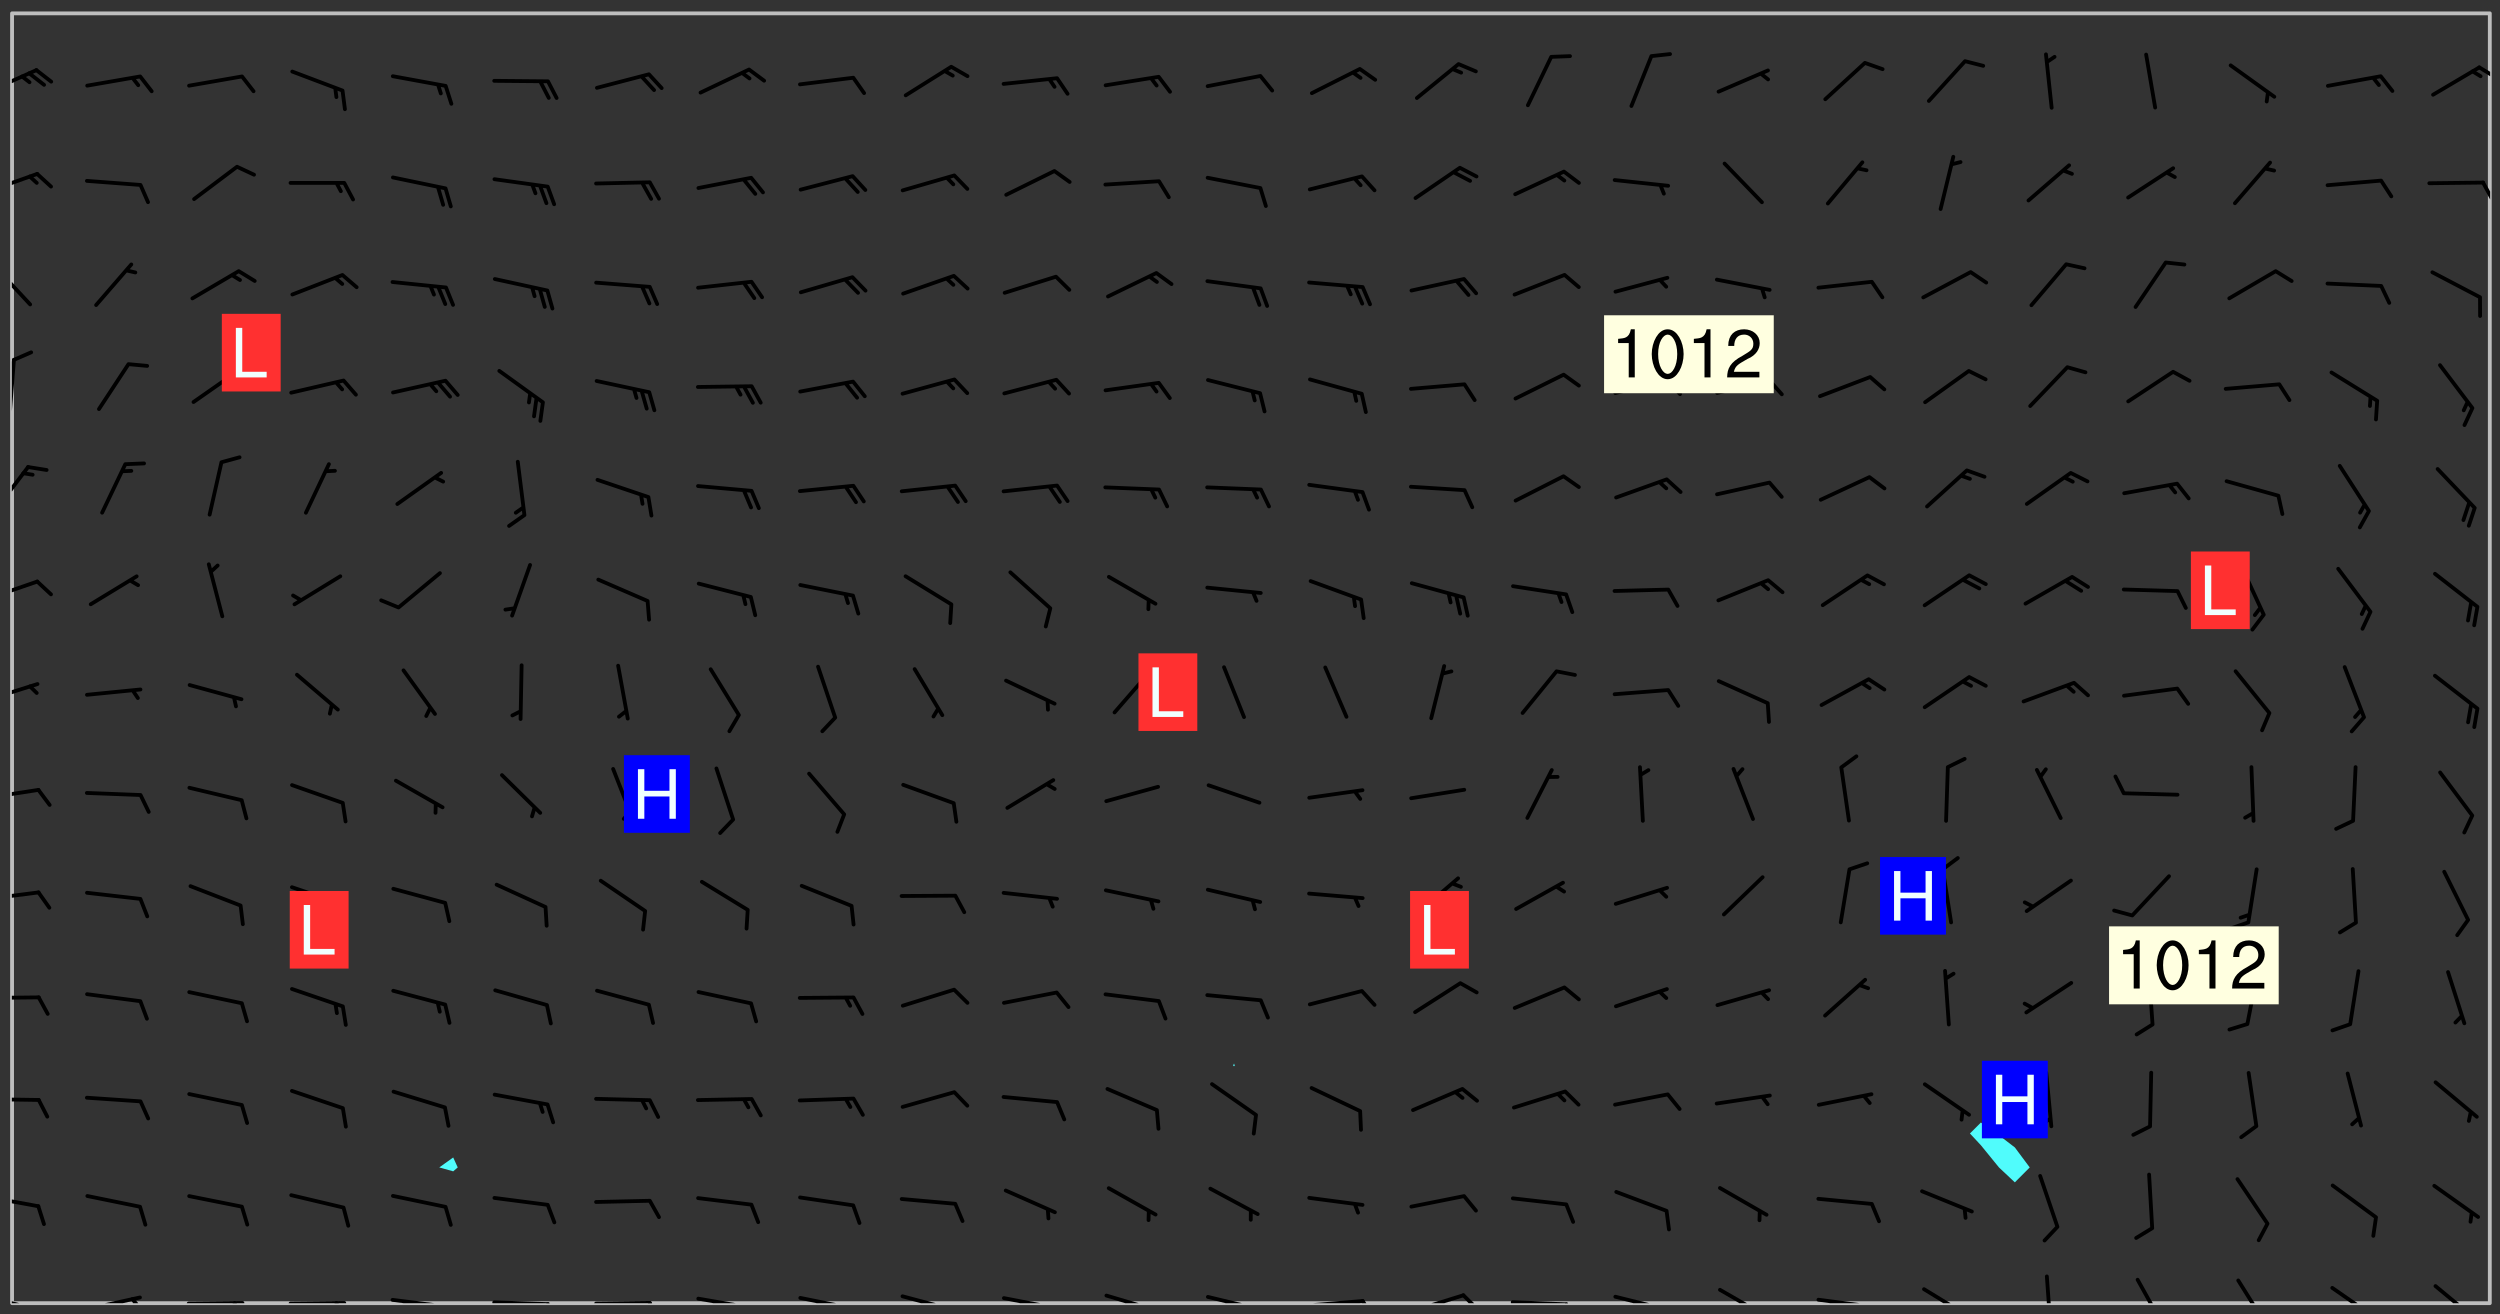 <svg xmlns="http://www.w3.org/2000/svg" role="img" xmlns:xlink="http://www.w3.org/1999/xlink" viewBox="142.45 309.95 326.84 171.84"><rect x="142.45" y="309.95" width="326.84" height="171.84" fill="#333333" stroke="none"/><defs><clipPath id="clip2"><path d="M 144 311.672 L 145 311.672 L 145 480.328 L 144 480.328 Z M 144 311.672"/></clipPath><clipPath id="clip3"><path d="M 144 311.672 L 468 311.672 L 468 480.328 L 144 480.328 Z M 144 311.672"/></clipPath><clipPath id="clip4"><path d="M 467 311.672 L 468 311.672 L 468 480.328 L 467 480.328 Z M 467 311.672"/></clipPath><clipPath id="clip5"><path d="M 144 479 L 148 479 L 148 480.328 L 144 480.328 Z M 144 479"/></clipPath><clipPath id="clip6"><path d="M 153 479 L 161 479 L 161 480.328 L 153 480.328 Z M 153 479"/></clipPath><clipPath id="clip7"><path d="M 159 479 L 161 479 L 161 480.328 L 159 480.328 Z M 159 479"/></clipPath><clipPath id="clip8"><path d="M 166 480 L 175 480 L 175 480.328 L 166 480.328 Z M 166 480"/></clipPath><clipPath id="clip9"><path d="M 172 480 L 174 480 L 174 480.328 L 172 480.328 Z M 172 480"/></clipPath><clipPath id="clip10"><path d="M 180 480 L 188 480 L 188 480.328 L 180 480.328 Z M 180 480"/></clipPath><clipPath id="clip11"><path d="M 186 480 L 188 480 L 188 480.328 L 186 480.328 Z M 186 480"/></clipPath><clipPath id="clip12"><path d="M 193 479 L 201 479 L 201 480.328 L 193 480.328 Z M 193 479"/></clipPath><clipPath id="clip13"><path d="M 199 480 L 201 480 L 201 480.328 L 199 480.328 Z M 199 480"/></clipPath><clipPath id="clip14"><path d="M 206 479 L 215 479 L 215 480.328 L 206 480.328 Z M 206 479"/></clipPath><clipPath id="clip15"><path d="M 213 480 L 216 480 L 216 480.328 L 213 480.328 Z M 213 480"/></clipPath><clipPath id="clip16"><path d="M 220 480 L 228 480 L 228 480.328 L 220 480.328 Z M 220 480"/></clipPath><clipPath id="clip17"><path d="M 227 480 L 229 480 L 229 480.328 L 227 480.328 Z M 227 480"/></clipPath><clipPath id="clip18"><path d="M 233 479 L 241 479 L 241 480.328 L 233 480.328 Z M 233 479"/></clipPath><clipPath id="clip19"><path d="M 239 480 L 241 480 L 241 480.328 L 239 480.328 Z M 239 480"/></clipPath><clipPath id="clip20"><path d="M 246 479 L 255 479 L 255 480.328 L 246 480.328 Z M 246 479"/></clipPath><clipPath id="clip21"><path d="M 252 480 L 254 480 L 254 480.328 L 252 480.328 Z M 252 480"/></clipPath><clipPath id="clip22"><path d="M 260 479 L 268 479 L 268 480.328 L 260 480.328 Z M 260 479"/></clipPath><clipPath id="clip23"><path d="M 265 480 L 267 480 L 267 480.328 L 265 480.328 Z M 265 480"/></clipPath><clipPath id="clip24"><path d="M 273 479 L 281 479 L 281 480.328 L 273 480.328 Z M 273 479"/></clipPath><clipPath id="clip25"><path d="M 279 480 L 281 480 L 281 480.328 L 279 480.328 Z M 279 480"/></clipPath><clipPath id="clip26"><path d="M 286 479 L 295 479 L 295 480.328 L 286 480.328 Z M 286 479"/></clipPath><clipPath id="clip27"><path d="M 292 480 L 294 480 L 294 480.328 L 292 480.328 Z M 292 480"/></clipPath><clipPath id="clip28"><path d="M 300 479 L 308 479 L 308 480.328 L 300 480.328 Z M 300 479"/></clipPath><clipPath id="clip29"><path d="M 305 480 L 307 480 L 307 480.328 L 305 480.328 Z M 305 480"/></clipPath><clipPath id="clip30"><path d="M 313 479 L 321 479 L 321 480.328 L 313 480.328 Z M 313 479"/></clipPath><clipPath id="clip31"><path d="M 320 479 L 323 479 L 323 480.328 L 320 480.328 Z M 320 479"/></clipPath><clipPath id="clip32"><path d="M 326 479 L 335 479 L 335 480.328 L 326 480.328 Z M 326 479"/></clipPath><clipPath id="clip33"><path d="M 333 479 L 336 479 L 336 480.328 L 333 480.328 Z M 333 479"/></clipPath><clipPath id="clip34"><path d="M 339 479 L 348 479 L 348 480.328 L 339 480.328 Z M 339 479"/></clipPath><clipPath id="clip35"><path d="M 346 480 L 349 480 L 349 480.328 L 346 480.328 Z M 346 480"/></clipPath><clipPath id="clip36"><path d="M 353 479 L 361 479 L 361 480.328 L 353 480.328 Z M 353 479"/></clipPath><clipPath id="clip37"><path d="M 360 480 L 362 480 L 362 480.328 L 360 480.328 Z M 360 480"/></clipPath><clipPath id="clip38"><path d="M 367 478 L 374 478 L 374 480.328 L 367 480.328 Z M 367 478"/></clipPath><clipPath id="clip39"><path d="M 379 479 L 388 479 L 388 480.328 L 379 480.328 Z M 379 479"/></clipPath><clipPath id="clip40"><path d="M 385 480 L 387 480 L 387 480.328 L 385 480.328 Z M 385 480"/></clipPath><clipPath id="clip41"><path d="M 393 478 L 401 478 L 401 480.328 L 393 480.328 Z M 393 478"/></clipPath><clipPath id="clip42"><path d="M 409 476 L 411 476 L 411 480.328 L 409 480.328 Z M 409 476"/></clipPath><clipPath id="clip43"><path d="M 421 477 L 426 477 L 426 480.328 L 421 480.328 Z M 421 477"/></clipPath><clipPath id="clip44"><path d="M 434 477 L 440 477 L 440 480.328 L 434 480.328 Z M 434 477"/></clipPath><clipPath id="clip45"><path d="M 447 478 L 454 478 L 454 480.328 L 447 480.328 Z M 447 478"/></clipPath><clipPath id="clip46"><path d="M 460 477 L 467 477 L 467 480.328 L 460 480.328 Z M 460 477"/></clipPath><clipPath id="clip47"><path d="M 144 466 L 148 466 L 148 468 L 144 468 Z M 144 466"/></clipPath><clipPath id="clip48"><path d="M 144 453 L 148 453 L 148 455 L 144 455 Z M 144 453"/></clipPath><clipPath id="clip49"><path d="M 144 440 L 148 440 L 148 441 L 144 441 Z M 144 440"/></clipPath><clipPath id="clip50"><path d="M 144 426 L 148 426 L 148 428 L 144 428 Z M 144 426"/></clipPath><clipPath id="clip51"><path d="M 144 412 L 148 412 L 148 415 L 144 415 Z M 144 412"/></clipPath><clipPath id="clip52"><path d="M 144 399 L 148 399 L 148 402 L 144 402 Z M 144 399"/></clipPath><clipPath id="clip53"><path d="M 144 385 L 148 385 L 148 389 L 144 389 Z M 144 385"/></clipPath><clipPath id="clip54"><path d="M 144 370 L 147 370 L 147 377 L 144 377 Z M 144 370"/></clipPath><clipPath id="clip55"><path d="M 144 356 L 145 356 L 145 365 L 144 365 Z M 144 356"/></clipPath><clipPath id="clip56"><path d="M 144 344 L 147 344 L 147 350 L 144 350 Z M 144 344"/></clipPath><clipPath id="clip57"><path d="M 144 332 L 148 332 L 148 336 L 144 336 Z M 144 332"/></clipPath><clipPath id="clip58"><path d="M 466 333 L 468 333 L 468 337 L 466 337 Z M 466 333"/></clipPath><clipPath id="clip59"><path d="M 144 318 L 148 318 L 148 323 L 144 323 Z M 144 318"/></clipPath><clipPath id="clip60"><path d="M 466 318 L 468 318 L 468 321 L 466 321 Z M 466 318"/></clipPath><g id="surface331" clip-path="url(#clip1)"><path fill="#fff" fill-opacity="0" fill-rule="evenodd" d="M 0 0 L 1000 0 L 1000 1000 L 0 1000 Z M 0 0"/><path fill="#d3d3d3" fill-opacity="0" fill-rule="evenodd" d="M162.152 355.867L161.918 356.16 161.977 356.395 162.094 356.566 162.27 356.801 162.562 357.148 162.676 357.207 162.793 357.035 162.852 356.801 163.027 356.625 163.492 356.449 164.191 356.449 164.426 356.742 164.715 357.559 164.773 357.734 164.949 357.965 165.301 358.199 166 358.898 166.172 359.074 166.406 359.422 166.641 359.832 166.93 360.414 167.34 360.879 167.57 361.113 167.805 361.289 167.922 361.52 168.098 361.812 168.27 362.977 168.27 363.211 168.328 363.5 168.387 363.617 168.504 363.734 168.852 364.145 168.969 364.316 169.145 364.492 169.32 364.727 169.438 364.898 169.609 365.25 169.668 365.484 169.902 365.891 170.137 365.832 169.961 366.008 169.902 366.938 169.32 366.938 169.086 366.824 168.738 366.938 168.621 367.055 168.562 367.348 168.504 367.523 168.387 367.695 167.922 367.988 167.863 368.223 167.805 368.336 167.805 368.98 167.863 369.152 167.863 369.562 167.922 369.621 167.922 370.027 167.98 370.434 168.098 370.609 168.156 370.668 168.387 371.309 168.328 371.602 168.328 372.301 168.27 372.883 168.27 373.117 168.211 373.348 168.156 373.699 168.156 375.621 168.211 375.738 168.637 375.738 168.27 375.855 168.246 376.207 169.137 377.375 170.879 377.914 172.219 378.273 172.219 378.812 172.309 379.621 172.844 380.336 174.363 380.605 175.254 380.52 175.344 381.684 175.879 381.863 177.039 381.684 179.094 380.699 180.254 380.336 182.133 380.16 183.828 379.98 183.648 380.699 182.133 380.785 180.883 380.875 180.078 381.145 179.004 381.953 179.273 382.672 179.809 383.57 179.629 384.195 179.363 385.004 179.629 386.082 180.254 386.98 181.059 387.16 182.309 386.98 182.043 387.703 182.141 388.207 182.195 388.5 182.195 388.672 182.254 388.965 182.254 389.371 182.43 389.488 182.781 389.605 183.188 389.605 183.48 389.43 183.594 389.312 183.652 389.195 183.77 388.965 183.828 388.789 184.18 388.324 184.41 388.148 184.586 388.09 184.762 388.148 184.82 388.324 184.938 389.312 184.992 389.781 185.051 389.953 185.168 390.188 185.344 390.246 186.16 390.305 186.449 390.305 186.566 390.539 186.625 390.945 186.684 391.297 186.684 392.402 186.801 392.695 186.918 393.043 187.207 393.742 187.383 394.094 187.965 394.848 188.316 395.023 188.488 395.082 188.957 395.316 189.598 395.781 189.945 396.016 190.238 396.191 190.531 396.246 190.762 396.309 191.578 396.656 191.871 396.832 191.984 397.004 192.336 397.355 192.453 397.531 192.977 398.172 192.977 398.461 193.035 398.812 193.035 399.16 193.094 399.512 193.152 399.801 193.27 399.859 193.441 399.918 193.617 399.918 194.199 400.152 194.375 400.27 194.551 400.559 194.727 400.793 194.84 401.027 195.133 401.258 195.25 401.375 195.25 401.785 195.309 401.84 195.598 402.074 195.832 402.191 195.891 402.309 196.008 402.48 196.066 402.598 196.297 402.832 196.355 403.008 196.59 403.066 196.707 403.125 196.59 403.238 196.531 403.355 196.531 403.473 196.414 403.766 196.297 404.055 196.297 404.637 196.473 404.754 196.59 404.812 196.648 404.93 196.766 405.047 196.879 405.105 197.055 405.453 197.113 405.805 197.172 406.211 197.172 406.387 197.113 406.562 196.996 407.262 196.996 407.434 197.113 407.609 197.406 407.902 197.812 407.902 197.988 408.02 198.105 408.191 198.223 408.484 198.223 408.719 197.695 408.719 197.465 408.484 197.23 408.484 197.055 408.543 196.996 409.242 197.055 409.59 197.172 409.766 197.348 410.176 197.465 410.406 197.754 410.875 197.93 410.93 198.453 410.93 198.688 410.988 199.445 411.629 199.504 411.922 199.504 412.156 199.562 412.215 199.793 412.562 199.793 412.914 199.676 413.086 199.676 413.379 199.969 413.668 200.262 413.844 200.434 413.902 200.727 414.078 201.02 414.195 201.602 414.602 201.891 414.836 202.184 415.012 202.402 415.172 202.418 415.184 202.648 415.359 203.289 415.883 203.465 416.117 203.582 416.293 203.758 416.469 203.871 416.641 203.871 417.281 203.988 417.457 204.457 417.574 205.039 417.691 205.273 417.75 205.504 417.863 205.797 417.98 205.91 418.039 206.496 418.391 206.785 418.562 206.961 418.625 207.137 418.68 207.312 418.738 208.012 419.09 208.301 419.266 208.535 419.32 208.824 419.496 209.059 419.613 209.699 420.02 209.992 420.137 210.164 420.195 210.398 420.254 210.809 420.312 211.039 420.371 211.273 420.488 211.332 420.66 210.922 420.836 211.391 420.895 211.449 421.188 211.562 421.422 211.738 421.477 211.973 421.535 212.148 421.594 212.555 421.711 213.195 421.945 213.312 422.117 213.371 422.352 213.371 422.527 213.312 422.645 213.254 423.051 213.488 423.285 213.605 423.344 213.953 423.461 214.594 423.691 214.77 423.809 215.059 423.926 215.234 424.102 215.469 424.566 216.051 425.672 216.227 425.848 216.574 426.023 216.75 426.141 217.102 426.258 218.148 426.781 218.383 426.84 218.848 426.953 219.141 427.012 219.605 427.188 220.363 427.77 220.598 428.004 220.945 428.469 221.121 428.645 221.41 428.879 222.227 429.578 222.52 429.754 222.809 430.043 223.102 430.219 223.395 430.508 224.09 431.148 224.266 431.324 224.559 431.559 224.848 431.793 225.316 432.082 225.957 432.664 226.305 432.898 226.539 433.191 226.887 433.539 227.238 434.004 228.172 434.996 228.52 435.402 228.637 435.578 228.871 435.637 228.984 435.754 229.629 435.93 229.859 436.043 230.094 436.102 230.387 436.277 230.617 436.395 231.551 437.094 231.957 437.5 232.191 437.676 232.598 437.852 232.832 437.969 233.648 438.316 233.996 438.551 234.23 438.668 234.523 438.957 234.754 439.074 235.512 439.426 235.863 439.598 236.094 439.656 236.387 439.773 236.621 439.832 237.492 440.008 238.309 440.008 238.777 440.238 238.949 440.297 239.824 440.996 240.289 441.113 240.582 441.172 240.758 441.23 240.988 441.289 241.457 441.348 241.805 441.406 242.156 441.465 242.562 441.523 242.855 441.523 243.027 441.582 243.027 441.812 243.203 441.988 243.496 441.988 243.844 442.047 244.195 442.105 244.895 442.223 245.535 442.223 246 441.988 246.293 441.812 246.465 441.695 246.875 441.523 247.164 441.348 248.098 440.883 248.566 440.59 249.09 440.297 249.555 440.125 250.02 439.949 251.07 439.484 251.359 439.367 251.77 439.25 252.059 439.133 252.586 438.957 254.102 438.258 254.684 437.91 254.973 437.852 255.266 437.793 255.613 437.676 256.488 437.445 256.84 437.328 256.953 437.328 257.188 437.27 258.062 437.035 258.297 436.977 259.109 436.977 259.461 436.918 260.277 436.801 260.449 436.742 260.801 436.688 261.094 436.629 261.324 436.57 262.141 436.395 262.316 436.336 262.664 436.336 262.898 436.277 263.363 436.16 264.121 435.988 264.355 435.93 264.703 435.93 265.113 435.812 265.402 435.754 266.688 435.695 266.977 435.695 267.387 435.637 267.617 435.578 267.793 435.578 268.668 435.461 269.074 435.461 269.484 435.344 269.832 435.344 270.184 435.23 271.055 435.172 272.805 435.172 273.852 435.461 274.262 435.578 274.551 435.695 274.902 435.812 275.191 435.93 276.242 436.102 276.531 436.16 276.824 436.16 277.117 436.219 277.289 436.277 277.699 436.336 277.871 436.395 277.988 436.453 278.105 436.453 278.223 436.512 278.574 436.57 278.688 436.57 279.098 436.637 281.02 437.031 282.945 437.426 284.465 437.875 286.16 438.594 288.305 439.398 289.91 438.68 291.34 437.875 292.5 436.797 293.75 436.348 296.785 435.629 298.66 435.27 300.805 433.922 303.039 432.668 305.539 431.41 307.234 430.961 309.02 430.781 310.18 430.512 310.805 431.051 312.145 430.781 312.859 429.793 313.844 428.449 314.289 428.27 315.094 427.91 316.969 427.371 318.754 426.922 320.004 426.652 321.164 426.562 322.863 426.473 324.824 426.203 326.074 426.113 326.613 426.113 327.238 426.023 328.129 426.023 330.273 425.844 332.684 425.664 335.273 425.574 336.969 425.754 338.578 425.844 340.008 426.203 341.168 426.922 343.043 427.91 344.203 429.438 344.469 430.152 345.098 430.242 345.453 431.141 345.988 431.68 346.523 433.207 347.598 433.566 348.133 433.566 347.328 434.102 347.418 435.809 348.133 438.504 349.023 439.309 349.918 440.297 350.633 441.555 352.418 442.094 353.938 441.914 354.293 443.258 355.902 442.453 356.883 441.914 357.152 442.184 357.469 441.969 357.688 441.824 358.488 442.273 358.938 441.914 359.293 441.914 359.828 441.645 360.367 440.926 360.902 440.656 361.527 439.668 362.688 440.117 363.527 440.488 364.922 441.105 366.617 440.926 368.223 440.926 370.008 441.016 370.188 439.309 370.723 437.965 371.527 438.234 372.02 439.082 372.422 439.488 372.332 440.027 372.332 440.387 373.047 440.836 373.758 440.566 375.188 440.566 375.547 441.555 375.992 442.812 376.707 444.156 377.957 444.785 379.652 445.414 380.367 445.234 380.547 444.695 381.527 444.605 381.977 444.965 382.062 446.223 381.797 446.852 381.262 447.031 381.262 447.57 381.977 448.555 382.242 449.094 383.227 450.082 384.027 451.16 383.762 451.52 383.672 452.418 383.047 454.75 382.691 456.816 382.602 458.609 382.422 459.328 382.332 459.867 382.332 461.305 381.352 463.188 380.992 464.895 380.457 465.793 379.652 466.961 379.387 467.5 381.441 468.754 381.527 469.113 381.172 469.652 381.082 469.473 381.082 470.281 381.172 471.719 380.727 472.434 379.652 472.527 379.387 473.242 379.922 474.141 380.727 474.859 381.887 475.668 383.227 475.938 383.672 476.297 383.316 476.746 381.527 476.656 380.277 476.207 379.562 475.488 378.938 475.398 378.762 478.988 378.574 480.297 467.934 480.297 467.934 311.703 412.664 311.703 412.664 360.785 413.426 360.91 416.715 361.453 418.738 364.289 418.738 367.043 421.09 367.375 423.438 367.707 427.488 367.707 426.109 371.867 424.086 372.574 422.062 373.277 421.52 373.621 418.926 375.238 418.738 375.355 416.715 373.277 415.984 370.535 413.312 368.457 411.938 364.957 411.871 364.875 409.914 362.203 412.664 360.785 412.664 311.703 294.422 311.703 294.422 403.117 294.539 403.148 294.672 403.16 294.746 403.234 294.852 403.281 294.941 403.34 295.027 403.398 295.117 403.457 295.414 403.754 295.473 403.844 295.504 403.961 295.531 404.078 295.547 404.215 295.516 404.332 295.457 404.422 295.398 404.508 295.355 404.613 295.309 404.715 295.281 404.836 295.281 404.98 295.457 405.25 295.605 405.398 295.68 405.484 295.754 405.559 295.797 405.664 295.859 405.754 295.918 405.84 295.961 405.945 296.02 406.035 296.066 406.137 296.109 406.242 296.168 406.328 296.285 406.508 296.359 406.582 296.422 406.668 296.48 406.758 296.523 406.863 296.582 406.953 296.641 407.039 296.703 407.129 296.762 407.219 296.805 407.32 296.922 407.5 296.996 407.574 297.055 407.66 297.129 407.734 297.219 407.793 297.324 407.84 297.473 407.84 297.605 407.824 297.738 407.84 297.84 407.793 297.914 407.719 297.961 407.617 297.945 407.484 297.945 407.336 297.898 407.23 297.871 407.113 297.824 407.012 297.797 406.891 297.754 406.789 297.691 406.699 297.648 406.598 297.605 406.492 297.574 406.375 297.559 406.242 297.547 406.105 297.633 406.047 297.691 405.961 297.812 405.93 297.855 406.035 297.871 406.168 297.871 406.285 297.93 406.387 297.988 406.477 298.078 406.535 298.227 406.684 298.285 406.773 298.328 406.879 298.316 406.98 298.402 407.039 298.508 407.086 298.594 407.145 298.684 407.203 298.758 407.277 298.641 407.305 298.535 407.352 298.449 407.41 298.375 407.484 298.316 407.574 298.254 407.66 298.227 407.781 298.18 407.883 298.137 407.988 298.105 408.105 298.094 408.238 298.078 408.371 298.078 408.52 298.105 408.637 298.152 408.742 298.195 408.844 298.254 408.934 298.328 409.008 298.418 409.066 298.492 409.141 298.582 409.199 298.641 409.289 298.684 409.395 298.73 409.496 298.848 409.527 298.98 409.543 299.129 409.543 299.246 409.512 299.352 409.555 299.395 409.66 299.441 409.762 299.469 409.883 299.5 410 299.527 410.117 299.559 410.238 299.586 410.355 299.691 410.398 299.793 410.445 299.926 410.43 300.074 410.578 300.137 410.664 300.211 410.738 300.281 410.812 300.371 410.875 300.477 410.918 300.578 410.961 300.695 410.992 300.832 411.008 300.949 410.977 301.023 410.902 301.051 410.785 301.039 410.652 301.008 410.531 300.98 410.414 301.023 410.309 301.141 410.309 301.23 410.371 301.348 410.398 301.496 410.398 301.629 410.414 301.777 410.414 301.91 410.43 302.043 410.414 302.191 410.414 302.324 410.398 302.457 410.387 302.594 410.398 302.711 410.371 302.844 410.355 303.035 410.297 302.977 410.473 302.961 410.605 302.934 410.727 302.918 410.859 302.859 410.945 302.727 410.961 302.621 411.008 302.516 411.051 302.398 411.082 302.281 411.109 302.016 411.141 301.867 411.141 301.734 411.156 301.66 411.23 301.719 411.316 301.867 411.465 301.984 411.645 302.059 411.715 302.148 411.777 302.238 411.836 302.324 411.895 302.414 411.953 302.516 411.996 302.621 412.059 302.727 412.102 302.812 412.16 302.918 412.207 303.02 412.25 303.199 412.367 303.258 412.457 303.215 412.559 303.168 412.664 303.184 412.797 303.406 413.02 303.465 413.109 303.508 413.211 303.539 413.332 303.582 413.434 303.598 413.566 303.629 413.684 303.641 413.82 303.672 413.938 303.82 414.086 303.922 414.129 304.027 414.172 304.145 414.203 304.277 414.219 304.414 414.234 304.531 414.234 304.648 414.203 304.738 414.145 304.781 414.039 304.828 413.938 304.871 413.832 304.902 413.715 304.914 413.582 304.914 413.434 304.902 413.301 304.887 413.168 304.855 413.051 304.812 412.945 304.766 412.84 304.723 412.738 304.68 412.633 304.664 412.5 304.68 412.367 304.707 412.25 304.738 412.133 304.766 412.012 304.812 411.91 304.902 411.852 304.988 411.789 305.062 411.715 305.152 411.656 305.375 411.434 305.434 411.348 305.508 411.273 305.625 411.094 305.684 411.008 305.684 410.859 305.609 410.785 305.508 410.738 305.402 410.695 305.301 410.652 305.242 410.562 305.195 410.457 305.168 410.34 305.258 410.281 305.375 410.25 305.477 410.207 305.656 410.09 305.805 409.941 305.816 409.809 305.805 409.703 305.715 409.645 305.582 409.66 305.434 409.66 305.301 409.676 305.168 409.66 305.047 409.629 304.961 409.57 304.887 409.496 304.828 409.406 304.766 409.32 304.648 409.141 304.59 409.055 304.621 408.934 304.707 408.875 304.828 408.844 304.887 408.758 304.887 408.637 304.855 408.52 304.797 408.43 304.738 408.344 304.691 408.238 304.664 408.121 304.648 407.988 304.707 407.898 304.781 407.824 304.871 407.766 304.988 407.586 305.062 407.512 305.121 407.426 305.27 407.277 305.391 407.246 305.523 407.23 305.656 407.246 305.73 407.32 305.773 407.426 305.789 407.559 305.758 407.676 305.641 407.707 305.508 407.719 305.359 407.867 305.316 407.973 305.27 408.074 305.242 408.195 305.211 408.312 305.211 408.461 305.242 408.578 305.285 408.684 305.344 408.773 305.418 408.844 305.492 408.918 305.609 408.949 305.73 408.977 305.848 408.949 305.98 408.934 306.098 408.934 306.188 408.992 306.262 409.066 306.309 409.172 306.367 409.258 306.469 409.305 306.602 409.32 306.707 409.363 306.793 409.422 306.781 409.527 306.707 409.602 306.527 409.719 306.469 409.809 306.379 409.867 306.309 409.941 306.234 410.016 306.172 410.105 306.145 410.223 306.129 410.355 306.145 410.488 306.129 410.621 306.129 410.77 306.145 410.902 306.172 411.02 306.203 411.141 306.277 411.215 306.367 411.273 306.453 411.332 306.543 411.391 306.66 411.422 306.66 411.508 306.559 411.555 306.469 411.613 306.203 411.645 306.086 411.672 305.938 411.672 305.832 411.715 305.73 411.762 305.672 411.852 305.609 412.086 305.598 412.219 305.566 412.34 305.551 412.473 305.551 412.766 305.539 412.898 305.551 413.035 305.566 413.168 305.699 413.184 305.832 413.195 305.953 413.227 306.039 413.285 306.113 413.359 306.16 413.465 306.203 413.566 306.219 413.699 306.219 414.145 306.203 414.277 306.203 414.723 306.234 414.988 306.262 415.105 306.277 415.238 306.309 415.355 306.395 415.566 306.426 415.832 306.426 415.98 306.395 416.098 306.367 416.215 306.336 416.336 306.309 416.453 306.277 416.57 306.246 416.691 306.234 416.824 306.219 416.957 306.309 417.016 306.426 416.984 306.527 417 306.574 417.105 306.543 417.371 306.543 417.812 306.5 417.918 306.453 418.023 306.41 418.125 306.367 418.23 306.309 418.316 306.277 418.438 306.234 418.555 306.203 418.672 306.188 418.805 306.203 418.938 306.262 419.027 306.367 419.074 306.453 419.133 306.512 419.219 306.5 419.355 306.469 419.473 306.426 419.574 306.426 420.02 306.41 420.152 306.41 420.301 306.379 420.418 306.336 420.523 306.309 420.641 306.262 420.746 306.219 420.848 306.188 420.969 306.16 421.086 306.129 421.219 306.098 421.336 306.07 421.453 306.027 421.559 305.996 421.676 305.965 421.797 305.953 421.93 305.938 422.062 305.938 422.359 305.965 422.477 305.965 422.625 306.012 423.023 306.039 423.141 306.098 423.23 306.219 423.262 306.367 423.262 306.5 423.246 306.559 423.336 306.559 423.453 306.5 423.543 306.41 423.602 306.309 423.645 306.203 423.691 306.113 423.75 306.027 423.809 305.891 423.824 305.773 423.793 305.641 423.777 305.539 423.824 305.477 423.91 305.465 424.047 305.449 424.18 305.418 424.297 305.391 424.414 305.375 424.547 305.344 424.668 305.344 424.965 305.359 425.098 305.391 425.215 305.391 425.363 305.402 425.496 305.402 425.645 305.375 425.762 305.328 425.863 305.301 425.984 305.27 426.102 305.211 426.191 305.137 426.266 305.035 426.309 304.93 426.355 304.812 426.383 304.691 426.414 304.59 426.367 304.648 426.281 304.754 426.234 304.781 426.117 304.812 426 304.84 425.879 304.871 425.762 304.871 425.613 304.887 425.48 304.855 425.363 304.812 425.258 304.707 425.273 304.633 425.348 304.531 425.391 304.441 425.453 304.367 425.527 304.324 425.629 304.309 425.762 304.277 425.879 304.25 426 304.219 426.117 304.191 426.234 304.16 426.355 304.133 426.473 304.102 426.59 304.059 426.695 303.969 426.754 303.879 426.754 303.762 426.723 303.73 426.637 303.746 426.5 303.715 426.383 303.715 426.234 303.703 426.102 303.703 425.953 303.641 425.719 303.613 425.598 303.57 425.496 303.523 425.391 303.465 425.305 303.406 425.215 303.363 425.109 303.301 425.023 303.152 424.875 303.082 424.801 302.977 424.754 302.871 424.711 302.77 424.668 302.473 424.371 302.383 424.297 302.297 424.238 302.191 424.195 302.102 424.133 302.016 424.074 301.91 424.031 301.82 423.973 301.734 423.91 301.66 423.84 301.555 423.793 301.469 423.734 301.363 423.691 301.273 423.629 301.172 423.586 301.066 423.543 300.98 423.484 300.875 423.438 300.77 423.395 300.668 423.348 300.578 423.289 300.477 423.246 300.371 423.203 300.281 423.141 300.164 423.113 300.031 423.098 299.898 423.113 299.75 423.113 299.617 423.129 299.5 423.098 299.41 423.039 299.336 422.965 299.246 422.906 299.145 422.859 298.996 422.859 298.875 422.832 298.773 422.789 298.699 422.715 298.582 422.535 298.492 422.477 298.391 422.434 298.301 422.371 298.195 422.328 298.105 422.27 298.02 422.211 297.914 422.164 297.855 422.078 297.797 421.988 297.754 421.883 297.707 421.781 297.633 421.707 297.547 421.648 297.473 421.574 297.383 421.516 297.16 421.293 297.117 421.188 297.086 420.922 297.191 420.879 297.336 420.879 297.441 420.922 297.516 420.996 297.605 421.055 297.691 421.113 297.797 421.16 297.887 421.219 298.035 421.367 298.105 421.441 298.254 421.59 298.316 421.676 298.391 421.75 298.477 421.809 298.551 421.883 298.641 421.945 298.73 422.004 298.816 422.062 299.086 422.238 299.188 422.285 299.293 422.328 299.395 422.371 299.441 422.297 299.5 422.211 299.574 422.137 299.645 422.062 299.75 422.105 299.824 422.18 299.883 422.27 299.926 422.371 299.973 422.477 300.016 422.582 300.137 422.609 300.254 422.582 300.328 422.492 300.371 422.387 300.43 422.297 300.504 422.223 300.609 422.18 300.727 422.152 300.859 422.164 300.949 422.223 301.098 422.371 301.156 422.461 301.199 422.566 301.246 422.668 301.289 422.773 301.332 422.875 301.438 422.922 301.543 422.965 301.676 422.98 301.762 422.922 301.82 422.832 301.895 422.758 302 422.715 302.117 422.742 302.223 422.789 302.324 422.832 302.43 422.875 302.531 422.922 302.711 423.039 302.711 423.156 302.695 423.289 302.711 423.422 302.727 423.559 302.785 423.645 302.887 423.691 303.008 423.719 303.125 423.75 303.273 423.75 303.391 423.719 303.449 423.629 303.629 423.512 303.688 423.422 303.762 423.348 303.82 423.262 303.938 423.082 304.117 422.965 304.234 422.996 304.324 423.055 304.367 423.129 304.352 423.262 304.352 423.379 304.441 423.438 304.59 423.438 304.723 423.422 304.855 423.41 305.121 423.379 305.227 423.336 305.344 423.305 305.465 423.277 305.539 423.203 305.609 423.129 305.672 423.039 305.656 422.934 305.609 422.832 305.508 422.789 305.402 422.773 305.285 422.801 305.02 422.832 304.871 422.832 304.797 422.758 304.707 422.699 304.59 422.668 304.473 422.641 304.34 422.625 304.191 422.625 304.059 422.641 303.762 422.641 303.656 422.594 303.508 422.445 303.465 422.344 303.406 422.254 303.629 422.031 303.715 421.973 303.82 421.93 303.938 421.898 304.07 421.883 304.203 421.898 304.34 421.914 304.441 421.957 304.574 421.945 304.664 421.883 304.766 421.84 304.828 421.75 304.781 421.648 304.691 421.59 304.574 421.559 304.473 421.516 304.414 421.426 304.352 421.336 304.352 421.219 304.367 421.086 304.473 421.039 304.547 420.969 304.547 420.848 304.457 420.789 304.426 420.672 304.516 420.613 304.59 420.539 304.633 420.434 304.691 420.344 304.738 420.242 304.754 420.109 304.754 419.961 304.707 419.855 304.664 419.754 304.574 419.695 304.441 419.68 304.34 419.637 304.203 419.621 304.086 419.59 303.641 419.59 303.508 419.574 303.375 419.562 303.242 419.547 303.125 419.516 302.977 419.516 302.844 419.5 302.711 419.488 302.445 419.457 302.324 419.414 302.238 419.355 302.164 419.281 302.164 419.133 302.176 419 302.281 418.953 302.383 418.91 302.516 418.895 302.668 418.895 302.801 418.879 303.094 418.879 303.215 418.91 303.316 418.953 303.406 419.012 303.641 419.074 303.762 419.027 303.852 418.969 303.953 418.926 304.086 418.91 304.191 418.953 304.293 419 304.426 419.012 304.547 418.984 304.691 418.984 304.812 418.953 304.93 418.926 305.035 418.879 305.109 418.805 305.195 418.746 305.344 418.598 305.402 418.512 305.449 418.406 305.477 418.289 305.492 418.184 305.391 418.141 305.301 418.082 305.184 418.051 305.078 418.008 304.988 417.945 304.914 417.859 304.84 417.785 304.738 417.742 304.633 417.695 304.531 417.652 304.473 417.562 304.426 417.461 304.34 417.25 304.277 417.164 304.219 417.074 304.145 417 304.059 416.941 303.789 416.941 303.672 416.973 303.582 417.031 303.48 417.074 303.348 417.09 303.242 417.074 303.215 416.957 303.152 416.867 303.035 416.836 302.934 416.793 302.785 416.645 302.754 416.527 302.738 416.422 302.812 416.348 302.992 416.23 303.109 416.203 303.227 416.172 303.363 416.188 303.465 416.23 303.57 416.273 303.672 416.32 303.777 416.363 303.895 416.395 304.027 416.41 304.145 416.438 304.277 416.453 304.383 416.438 304.473 416.379 304.398 416.305 304.293 416.262 304.219 416.188 304.145 416.098 303.996 415.949 303.91 415.891 303.82 415.832 303.746 415.758 303.656 415.699 303.555 415.652 303.434 415.625 303.332 415.578 303.227 415.535 303.109 415.504 303.008 415.461 302.887 415.43 302.738 415.43 302.621 415.461 302.516 415.504 302.43 415.566 302.25 415.684 302.164 415.742 302.074 415.801 301.969 415.848 301.883 415.906 301.777 415.949 301.676 415.992 301.57 416.039 301.496 416.113 301.438 416.203 301.379 416.289 301.332 416.395 301.273 416.48 301.199 416.555 301.066 416.543 300.949 416.512 300.832 416.512 300.758 416.586 300.668 416.645 300.594 416.719 300.504 416.777 300.418 416.836 300.312 416.883 300.211 416.926 300.074 416.941 299.973 416.898 299.824 416.75 299.719 416.703 299.633 416.703 299.527 416.75 299.426 416.793 299.305 416.824 299.188 416.793 299.113 416.719 299.113 416.602 299.145 416.48 299.219 416.41 299.277 416.32 299.352 416.246 299.469 416.215 299.574 416.172 299.867 416.172 300 416.156 300.137 416.141 300.238 416.098 300.328 416.039 300.43 415.992 300.52 415.934 300.652 415.922 300.742 415.98 300.875 415.992 300.965 415.934 301.051 415.875 301.156 415.832 301.246 415.773 301.332 415.711 301.422 415.652 301.57 415.504 301.629 415.418 301.688 415.328 301.793 415.285 301.926 415.27 302.043 415.297 302.164 415.328 302.223 415.27 302.281 415.18 302.312 414.914 302.34 414.797 302.445 414.809 302.578 414.824 302.68 414.781 302.77 414.723 302.828 414.633 302.902 414.559 302.961 414.469 303.008 414.367 303.02 414.234 303.008 414.102 302.961 413.996 302.812 413.848 302.754 413.758 302.695 413.672 302.652 413.566 302.652 413.121 302.668 412.988 302.668 412.84 302.68 412.707 302.621 412.648 302.531 412.707 302.43 412.664 302.25 412.547 302.164 412.488 302.102 412.398 302.043 412.309 301.969 412.234 301.883 412.176 301.762 412.207 301.66 412.219 301.555 412.266 301.469 412.324 301.363 412.367 301.215 412.516 301.125 412.574 301.039 412.633 300.949 412.695 300.844 412.738 300.711 412.754 300.711 412.633 300.816 412.59 300.934 412.559 301.008 412.488 301.051 412.383 301.051 412.234 301.023 412.117 300.875 411.969 300.742 411.953 300.594 411.953 300.477 411.984 300.371 412.027 300.27 412.07 300.18 412.133 300.062 412.16 299.988 412.086 300 411.953 299.957 411.852 299.914 411.746 299.824 411.688 299.707 411.715 299.586 411.746 299.469 411.777 299.367 411.82 299.246 411.852 299.145 411.895 299.039 411.938 298.949 411.996 298.848 412.012 298.848 411.895 298.863 411.762 298.805 411.672 298.73 411.715 298.582 411.863 298.523 411.953 298.449 412.027 298.402 412.133 298.359 412.234 298.285 412.309 298.227 412.398 298.152 412.473 298.094 412.559 298.02 412.633 297.93 412.695 297.855 412.766 297.781 412.84 297.68 412.855 297.547 412.871 297.441 412.828 297.441 412.707 297.59 412.559 297.633 412.457 297.691 412.367 297.738 412.266 297.781 412.16 297.84 412.07 297.871 411.953 297.914 411.852 297.945 411.73 297.973 411.613 298.02 411.508 298.062 411.406 298.105 411.301 298.18 411.23 298.27 411.168 298.359 411.109 298.461 411.066 298.758 411.066 299.023 411.035 299.129 410.992 299.055 410.918 298.938 410.887 298.832 410.844 298.742 410.785 298.641 410.738 298.551 410.68 298.449 410.637 298.344 410.594 298.254 410.531 298.168 410.473 298.062 410.43 297.961 410.387 297.84 410.355 297.723 410.324 297.621 410.281 297.5 410.25 297.398 410.207 297.309 410.148 297.266 410.043 297.25 409.91 297.352 409.867 297.484 409.852 297.621 409.867 297.754 409.852 297.855 409.809 297.914 409.719 297.93 409.613 297.84 409.555 297.766 409.48 297.664 409.438 297.574 409.379 297.426 409.23 297.383 409.125 297.367 408.992 297.367 408.699 297.309 408.609 297.219 408.551 297.145 408.477 297.102 408.371 297.07 408.254 297.012 408.164 296.938 408.09 296.82 408.062 296.746 407.988 296.656 407.93 296.566 407.867 296.48 407.809 296.406 407.734 296.348 407.648 296.301 407.543 296.215 407.484 296.066 407.336 295.871 407.277 295.738 407.293 295.637 407.336 295.562 407.41 295.516 407.512 295.473 407.617 295.414 407.707 295.355 407.793 295.059 408.09 294.969 408.148 294.883 408.148 294.82 408.062 294.777 407.957 294.809 407.84 294.867 407.75 294.895 407.633 294.883 407.5 294.793 407.438 294.688 407.484 294.57 407.512 294.453 407.543 294.184 407.719 294.082 407.766 293.965 407.793 293.859 407.84 293.77 407.898 293.668 407.941 293.609 407.855 293.562 407.75 293.578 407.617 293.625 407.512 293.695 407.438 293.77 407.367 293.828 407.277 293.828 407.129 293.785 407.023 293.547 407.023 293.445 407.07 293.414 407.188 293.387 407.305 293.355 407.426 293.281 407.469 293.148 407.484 293.074 407.438 293.031 407.336 292.988 407.23 292.941 407.129 292.898 407.023 292.777 407.055 292.676 407.098 292.543 407.113 292.426 407.145 292.32 407.188 292.23 407.246 292.129 407.293 292.008 407.32 291.875 407.336 291.773 407.293 291.715 407.203 291.668 407.098 291.625 406.996 291.582 406.891 291.582 406.773 291.641 406.684 291.727 406.625 291.906 406.508 292.008 406.461 292.113 406.418 292.219 406.359 292.32 406.316 292.41 406.254 292.512 406.211 292.617 406.152 292.719 406.105 292.809 406.047 292.914 406.004 293.016 405.961 293.105 405.898 293.207 405.855 293.344 405.84 293.461 405.871 293.562 405.914 293.684 405.945 293.785 405.988 293.891 406.035 293.992 406.078 294.098 406.121 294.199 406.168 294.305 406.211 294.406 406.254 294.512 406.301 294.598 406.359 294.703 406.402 294.82 406.434 294.926 406.477 295.027 406.523 295.117 406.582 295.223 406.625 295.324 406.668 295.43 406.715 295.547 406.742 295.648 406.789 295.77 406.816 295.918 406.816 296.004 406.758 296.02 406.656 296.078 406.566 296.051 406.449 295.977 406.375 295.859 406.195 295.785 406.121 295.695 406.047 295.516 405.93 295.43 405.871 295.324 405.828 295.223 405.781 294.953 405.605 294.895 405.516 294.82 405.441 294.762 405.352 294.719 405.25 294.688 405.133 294.672 404.996 294.672 404.434 294.66 404.301 294.645 404.168 294.613 404.051 294.598 403.918 294.586 403.785 294.555 403.664 294.332 403.441 294.273 403.355 294.258 403.25 294.289 403.133 294.422 403.117 294.422 311.703 172.992 311.703 172.992 313.156 172.934 313.391 172.582 314.441 172.41 314.965 172.293 315.312 172.117 315.723 172 315.895 171.766 316.188 171.535 316.246 171.184 316.246 171.066 316.305 170.836 316.711 170.836 317.004 170.953 317.18 171.184 317.41 171.301 317.645 171.941 318.402 172.234 318.867 172.41 319.102 172.641 319.453 172.875 319.801 173.516 320.617 173.691 321.082 173.863 321.492 173.98 322.188 174.156 322.656 174.273 324.055 174.332 324.52 174.332 325.395 174.449 326.441 174.449 331.223 174.391 331.688 174.039 332.969 173.863 333.492 173.75 333.902 173.398 334.832 172.934 336 172.699 336.582 172.582 336.758 172.41 337.105 172.234 337.512 171.883 338.328 171.824 338.621 171.711 338.914 171.594 339.203 171.535 339.379 171.418 340.254 171.359 340.66 171.301 340.777 171.242 340.953 171.184 341.125 170.953 341.652 170.836 341.824 170.836 342.059 170.719 342.293 170.66 342.465 170.484 343.051 170.484 343.34 170.426 343.516 170.426 343.809 170.367 343.922 170.309 344.449 170.309 344.621 170.254 344.855 170.254 347.477 170.078 348.293 169.961 348.469 169.785 348.703 169.668 348.875 169.555 349.109 168.969 350.043 168.738 350.332 168.445 350.797 168.27 351.031 167.98 351.383 167.629 352.082 167.516 352.312 167.34 352.723 167.164 352.953 166.758 353.48 165.941 354.18 165.648 354.352 165.359 354.586 165.184 354.703 165.008 354.879 164.484 355.285 163.957 355.461 163.785 355.637 163.551 355.691 162.91 355.867 162.152 355.867M174.363 386.891L173.289 387.34 173.648 388.234 174.898 387.52 175.344 386.98 174.363 386.891"/><path fill="#d3d3d3" fill-opacity="0" fill-rule="evenodd" d="M201.508 416.598L200.613 416.598 201.062 417.227 202.043 417.586 202.848 417.496 203.293 416.508 203.117 416.598 202.402 416.242 201.508 416.598M356.129 475.668L356.07 475.145 356.07 474.852 356.184 474.559 356.242 474.328 356.711 473.859 356.824 473.859 356.941 473.746 357.059 473.688 357.234 473.688 357.469 473.629 357.816 473.629 358.051 473.688 358.168 473.746 358.398 473.918 358.457 474.094 358.574 474.676 358.574 474.969 358.457 475.145 358.285 475.434 358.109 475.609 357.582 476.133 357.352 476.367 357.234 476.426 357.059 476.426 356.941 476.367 356.535 476.074 356.359 475.957 356.242 475.898 356.184 475.785 356.129 475.668M362.77 464.711L362.711 464.539 362.711 463.43 362.77 463.258 362.945 463.199 363.117 463.141 363.293 463.141 363.527 463.082 363.645 463.141 363.703 463.84 363.645 464.012 363.527 464.188 363.41 464.246 363.176 464.77 363.062 464.828 362.828 464.828 362.77 464.711M372.383 450.32L372.266 450.145 372.266 449.445 372.559 448.57 372.676 448.398 372.852 448.047 372.965 447.816 373.082 447.523 373.434 446.766 373.551 446.535 373.723 446.301 373.898 446.301 374.016 446.242 374.656 446.242 374.773 446.301 375.008 446.535 375.18 446.648 375.531 446.941 375.648 447.059 375.762 447.234 375.762 447.348 375.879 447.406 375.996 447.523 375.996 448.223 375.938 448.398 375.938 448.629 375.879 448.805 375.531 449.855 375.414 450.086 375.297 450.32 375.18 450.379 374.949 450.613 374.309 450.902 373.434 450.902 373.023 450.785 372.383 450.32"/><path fill="none" stroke="#bebebe" stroke-linecap="round" stroke-linejoin="round" stroke-miterlimit="10" stroke-width=".5" d="M 431.957 354.305 L 108.027 354.305 L 108.027 185.68 L 431.957 185.68 L 431.957 354.305" transform="matrix(1 0 0 -1 36 666)"/><g clip-path="url(#clip2)"><path fill="#fff" fill-opacity="0" fill-rule="evenodd" d="M 144 475.891 L 144 480.328 L 144.004 480.328 L 144 480.328 L 144 311.672 L 144.004 311.672 L 144 311.672 L 144 475.891"/></g><g clip-path="url(#clip3)"><path fill="#fff" fill-opacity="0" fill-rule="evenodd" d="M 144.004 480.328 L 144.004 311.672 L 201.699 311.672 L 201.699 461.273 L 199.879 462.574 L 201.699 463.086 L 202.293 462.574 L 201.699 461.273 L 201.699 311.672 L 303.781 311.672 L 303.781 448.988 L 303.668 449.262 L 303.781 449.352 L 303.875 449.262 L 303.781 448.988 L 303.781 311.672 L 401.426 311.672 L 401.426 456.703 L 399.992 458.137 L 401.426 459.676 L 403.785 462.574 L 405.863 464.527 L 407.809 462.574 L 405.863 459.961 L 403.484 458.137 L 401.426 456.703 L 401.426 311.672 L 467.996 311.672 L 467.996 480.328 L 144.004 480.328"/></g><path fill="#50fcfc" fill-rule="evenodd" d="M201.699 463.086L199.879 462.574 201.699 461.273 202.293 462.574 201.699 463.086M303.781 449.352L303.668 449.262 303.781 448.988 303.875 449.262 303.781 449.352M401.426 459.676L399.992 458.137 401.426 456.703 403.484 458.137 405.863 459.961 407.809 462.574 405.863 464.527 403.785 462.574 401.426 459.676"/><g clip-path="url(#clip4)"><path fill="#fff" fill-opacity="0" fill-rule="evenodd" d="M 467.996 480.328 L 468 480.328 L 468 311.672 L 467.996 311.672 L 468 311.672 L 468 480.328 L 467.996 480.328"/></g><g clip-path="url(#clip5)"><path fill="none" stroke="#000" stroke-linecap="round" stroke-linejoin="round" stroke-miterlimit="10" stroke-width=".5" d="M 111.402 184.793 L 104.598 186.551" transform="matrix(1 0 0 -1 36 666)"/></g><g clip-path="url(#clip6)"><path fill="none" stroke="#000" stroke-linecap="round" stroke-linejoin="round" stroke-miterlimit="10" stroke-width=".5" d="M 124.746 186.422 L 117.883 184.918" transform="matrix(1 0 0 -1 36 666)"/></g><g clip-path="url(#clip7)"><path fill="none" stroke="#000" stroke-linecap="round" stroke-linejoin="round" stroke-miterlimit="10" stroke-width=".5" d="M 123.75 186.203 L 124.543 185.27" transform="matrix(1 0 0 -1 36 666)"/></g><g clip-path="url(#clip8)"><path fill="none" stroke="#000" stroke-linecap="round" stroke-linejoin="round" stroke-miterlimit="10" stroke-width=".5" d="M 138.145 185.707 L 131.117 185.637" transform="matrix(1 0 0 -1 36 666)"/></g><g clip-path="url(#clip9)"><path fill="none" stroke="#000" stroke-linecap="round" stroke-linejoin="round" stroke-miterlimit="10" stroke-width=".5" d="M 137.121 185.695 L 137.707 184.621" transform="matrix(1 0 0 -1 36 666)"/></g><g clip-path="url(#clip10)"><path fill="none" stroke="#000" stroke-linecap="round" stroke-linejoin="round" stroke-miterlimit="10" stroke-width=".5" d="M 151.457 185.707 L 144.434 185.633" transform="matrix(1 0 0 -1 36 666)"/></g><g clip-path="url(#clip11)"><path fill="none" stroke="#000" stroke-linecap="round" stroke-linejoin="round" stroke-miterlimit="10" stroke-width=".5" d="M 150.438 185.699 L 151.023 184.621" transform="matrix(1 0 0 -1 36 666)"/></g><g clip-path="url(#clip12)"><path fill="none" stroke="#000" stroke-linecap="round" stroke-linejoin="round" stroke-miterlimit="10" stroke-width=".5" d="M 164.746 185.234 L 157.773 186.109" transform="matrix(1 0 0 -1 36 666)"/></g><g clip-path="url(#clip13)"><path fill="none" stroke="#000" stroke-linecap="round" stroke-linejoin="round" stroke-miterlimit="10" stroke-width=".5" d="M 163.73 185.363 L 164.168 184.215" transform="matrix(1 0 0 -1 36 666)"/></g><g clip-path="url(#clip14)"><path fill="none" stroke="#000" stroke-linecap="round" stroke-linejoin="round" stroke-miterlimit="10" stroke-width=".5" d="M 178.086 185.555 L 171.062 185.789" transform="matrix(1 0 0 -1 36 666)"/></g><g clip-path="url(#clip15)"><path fill="none" stroke="#000" stroke-linecap="round" stroke-linejoin="round" stroke-miterlimit="10" stroke-width=".5" d="M 178.086 185.555 L 179.168 183.352" transform="matrix(1 0 0 -1 36 666)"/></g><g clip-path="url(#clip16)"><path fill="none" stroke="#000" stroke-linecap="round" stroke-linejoin="round" stroke-miterlimit="10" stroke-width=".5" d="M 191.402 185.715 L 184.379 185.629" transform="matrix(1 0 0 -1 36 666)"/></g><g clip-path="url(#clip17)"><path fill="none" stroke="#000" stroke-linecap="round" stroke-linejoin="round" stroke-miterlimit="10" stroke-width=".5" d="M 191.402 185.715 L 192.582 183.562" transform="matrix(1 0 0 -1 36 666)"/></g><g clip-path="url(#clip18)"><path fill="none" stroke="#000" stroke-linecap="round" stroke-linejoin="round" stroke-miterlimit="10" stroke-width=".5" d="M 204.668 185.07 L 197.742 186.27" transform="matrix(1 0 0 -1 36 666)"/></g><g clip-path="url(#clip19)"><path fill="none" stroke="#000" stroke-linecap="round" stroke-linejoin="round" stroke-miterlimit="10" stroke-width=".5" d="M 203.66 185.246 L 204.043 184.082" transform="matrix(1 0 0 -1 36 666)"/></g><g clip-path="url(#clip20)"><path fill="none" stroke="#000" stroke-linecap="round" stroke-linejoin="round" stroke-miterlimit="10" stroke-width=".5" d="M 217.965 184.973 L 211.078 186.367" transform="matrix(1 0 0 -1 36 666)"/></g><g clip-path="url(#clip21)"><path fill="none" stroke="#000" stroke-linecap="round" stroke-linejoin="round" stroke-miterlimit="10" stroke-width=".5" d="M 216.961 185.176 L 217.312 184" transform="matrix(1 0 0 -1 36 666)"/></g><g clip-path="url(#clip22)"><path fill="none" stroke="#000" stroke-linecap="round" stroke-linejoin="round" stroke-miterlimit="10" stroke-width=".5" d="M 231.23 184.766 L 224.441 186.578" transform="matrix(1 0 0 -1 36 666)"/></g><g clip-path="url(#clip23)"><path fill="none" stroke="#000" stroke-linecap="round" stroke-linejoin="round" stroke-miterlimit="10" stroke-width=".5" d="M 230.242 185.027 L 230.52 183.832" transform="matrix(1 0 0 -1 36 666)"/></g><g clip-path="url(#clip24)"><path fill="none" stroke="#000" stroke-linecap="round" stroke-linejoin="round" stroke-miterlimit="10" stroke-width=".5" d="M 244.602 185.004 L 237.699 186.34" transform="matrix(1 0 0 -1 36 666)"/></g><g clip-path="url(#clip25)"><path fill="none" stroke="#000" stroke-linecap="round" stroke-linejoin="round" stroke-miterlimit="10" stroke-width=".5" d="M 243.598 185.199 L 243.957 184.023" transform="matrix(1 0 0 -1 36 666)"/></g><g clip-path="url(#clip26)"><path fill="none" stroke="#000" stroke-linecap="round" stroke-linejoin="round" stroke-miterlimit="10" stroke-width=".5" d="M 257.832 184.668 L 251.098 186.672" transform="matrix(1 0 0 -1 36 666)"/></g><g clip-path="url(#clip27)"><path fill="none" stroke="#000" stroke-linecap="round" stroke-linejoin="round" stroke-miterlimit="10" stroke-width=".5" d="M 256.852 184.961 L 257.098 183.758" transform="matrix(1 0 0 -1 36 666)"/></g><g clip-path="url(#clip28)"><path fill="none" stroke="#000" stroke-linecap="round" stroke-linejoin="round" stroke-miterlimit="10" stroke-width=".5" d="M 271.195 184.844 L 264.367 186.496" transform="matrix(1 0 0 -1 36 666)"/></g><g clip-path="url(#clip29)"><path fill="none" stroke="#000" stroke-linecap="round" stroke-linejoin="round" stroke-miterlimit="10" stroke-width=".5" d="M 270.203 185.086 L 270.508 183.898" transform="matrix(1 0 0 -1 36 666)"/></g><g clip-path="url(#clip30)"><path fill="none" stroke="#000" stroke-linecap="round" stroke-linejoin="round" stroke-miterlimit="10" stroke-width=".5" d="M 284.598 185.961 L 277.594 185.383" transform="matrix(1 0 0 -1 36 666)"/></g><g clip-path="url(#clip31)"><path fill="none" stroke="#000" stroke-linecap="round" stroke-linejoin="round" stroke-miterlimit="10" stroke-width=".5" d="M 284.598 185.961 L 285.922 183.895" transform="matrix(1 0 0 -1 36 666)"/></g><g clip-path="url(#clip32)"><path fill="none" stroke="#000" stroke-linecap="round" stroke-linejoin="round" stroke-miterlimit="10" stroke-width=".5" d="M 297.766 186.711 L 291.055 184.633" transform="matrix(1 0 0 -1 36 666)"/></g><g clip-path="url(#clip33)"><path fill="none" stroke="#000" stroke-linecap="round" stroke-linejoin="round" stroke-miterlimit="10" stroke-width=".5" d="M 297.766 186.711 L 299.508 184.984" transform="matrix(1 0 0 -1 36 666)"/></g><g clip-path="url(#clip34)"><path fill="none" stroke="#000" stroke-linecap="round" stroke-linejoin="round" stroke-miterlimit="10" stroke-width=".5" d="M 311.238 185.527 L 304.215 185.812" transform="matrix(1 0 0 -1 36 666)"/></g><g clip-path="url(#clip35)"><path fill="none" stroke="#000" stroke-linecap="round" stroke-linejoin="round" stroke-miterlimit="10" stroke-width=".5" d="M 311.238 185.527 L 312.301 183.316" transform="matrix(1 0 0 -1 36 666)"/></g><g clip-path="url(#clip36)"><path fill="none" stroke="#000" stroke-linecap="round" stroke-linejoin="round" stroke-miterlimit="10" stroke-width=".5" d="M 324.449 184.824 L 317.633 186.52" transform="matrix(1 0 0 -1 36 666)"/></g><g clip-path="url(#clip37)"><path fill="none" stroke="#000" stroke-linecap="round" stroke-linejoin="round" stroke-miterlimit="10" stroke-width=".5" d="M 324.449 184.824 L 325.047 182.441" transform="matrix(1 0 0 -1 36 666)"/></g><g clip-path="url(#clip38)"><path fill="none" stroke="#000" stroke-linecap="round" stroke-linejoin="round" stroke-miterlimit="10" stroke-width=".5" d="M 337.398 183.918 L 331.312 187.426" transform="matrix(1 0 0 -1 36 666)"/></g><g clip-path="url(#clip39)"><path fill="none" stroke="#000" stroke-linecap="round" stroke-linejoin="round" stroke-miterlimit="10" stroke-width=".5" d="M 351.156 185.215 L 344.188 186.129" transform="matrix(1 0 0 -1 36 666)"/></g><g clip-path="url(#clip40)"><path fill="none" stroke="#000" stroke-linecap="round" stroke-linejoin="round" stroke-miterlimit="10" stroke-width=".5" d="M 350.141 185.348 L 350.57 184.199" transform="matrix(1 0 0 -1 36 666)"/></g><g clip-path="url(#clip41)"><path fill="none" stroke="#000" stroke-linecap="round" stroke-linejoin="round" stroke-miterlimit="10" stroke-width=".5" d="M 363.984 183.836 L 357.988 187.508" transform="matrix(1 0 0 -1 36 666)"/></g><g clip-path="url(#clip42)"><path fill="none" stroke="#000" stroke-linecap="round" stroke-linejoin="round" stroke-miterlimit="10" stroke-width=".5" d="M 374.555 182.168 L 374.047 189.176" transform="matrix(1 0 0 -1 36 666)"/></g><g clip-path="url(#clip43)"><path fill="none" stroke="#000" stroke-linecap="round" stroke-linejoin="round" stroke-miterlimit="10" stroke-width=".5" d="M 389.32 182.598 L 385.914 188.742" transform="matrix(1 0 0 -1 36 666)"/></g><g clip-path="url(#clip44)"><path fill="none" stroke="#000" stroke-linecap="round" stroke-linejoin="round" stroke-miterlimit="10" stroke-width=".5" d="M 402.793 182.691 L 399.07 188.648" transform="matrix(1 0 0 -1 36 666)"/></g><g clip-path="url(#clip45)"><path fill="none" stroke="#000" stroke-linecap="round" stroke-linejoin="round" stroke-miterlimit="10" stroke-width=".5" d="M 417.133 183.664 L 411.363 187.676" transform="matrix(1 0 0 -1 36 666)"/></g><g clip-path="url(#clip46)"><path fill="none" stroke="#000" stroke-linecap="round" stroke-linejoin="round" stroke-miterlimit="10" stroke-width=".5" d="M 430.266 183.43 L 424.855 187.914" transform="matrix(1 0 0 -1 36 666)"/></g><g clip-path="url(#clip47)"><path fill="none" stroke="#000" stroke-linecap="round" stroke-linejoin="round" stroke-miterlimit="10" stroke-width=".5" d="M 111.457 198.352 L 104.543 199.621" transform="matrix(1 0 0 -1 36 666)"/></g><path fill="none" stroke="#000" stroke-linecap="round" stroke-linejoin="round" stroke-miterlimit="10" stroke-width=".5" d="M111.457 198.352L112.199 196.016M124.758 198.285L117.871 199.688M124.758 198.285L125.457 195.934M138.074 198.297L131.184 199.676M138.074 198.297L138.781 195.945M151.363 198.176L144.527 199.797M151.363 198.176L151.984 195.801M164.699 198.27L157.82 199.703M164.699 198.27L165.387 195.914M178.059 198.535L171.09 199.438M178.059 198.535L178.926 196.242M191.402 199.066L184.379 198.906M191.402 199.066L192.605 196.926M204.691 198.559L197.719 199.414M204.691 198.559L205.574 196.27M217.996 198.469L211.047 199.5M217.996 198.469L218.816 196.16M231.336 198.672L224.336 199.297M231.336 198.672L232.289 196.414M244.363 197.566L237.938 200.406M243.43 197.98L243.52 196.758M257.527 197.262L251.402 200.711M256.637 197.766L256.605 196.539M270.875 197.324L264.688 200.648M269.977 197.809L269.969 196.582M284.578 198.527L277.613 199.445M283.566 198.66L283.996 197.512M297.855 199.676L290.965 198.297M297.855 199.676L299.41 197.777M311.219 198.59L304.234 199.383M311.219 198.59L312.117 196.305M324.328 197.75L317.754 200.223M324.328 197.75L324.645 195.316M337.402 197.234L331.309 200.738M336.516 197.746L336.477 196.52M351.168 198.652L344.172 199.32M351.168 198.652L352.109 196.387M364.242 197.664L357.73 200.309M363.293 198.047L363.418 196.828M375.43 195.66L373.172 202.312M375.43 195.66L373.746 193.871M387.82 195.48L387.414 202.492M387.82 195.48L385.723 194.203M402.895 196.074L398.965 201.898M402.895 196.074L401.746 193.906M417.078 196.906L411.414 201.066M417.078 196.906L416.727 194.48M430.426 196.949L424.699 201.023M429.594 197.543L429.434 196.324" transform="matrix(1 0 0 -1 36 666)"/><g clip-path="url(#clip48)"><path fill="none" stroke="#000" stroke-linecap="round" stroke-linejoin="round" stroke-miterlimit="10" stroke-width=".5" d="M 111.512 212.246 L 104.488 212.355" transform="matrix(1 0 0 -1 36 666)"/></g><path fill="none" stroke="#000" stroke-linecap="round" stroke-linejoin="round" stroke-miterlimit="10" stroke-width=".5" d="M111.512 212.246L112.633 210.062M124.82 212.062L117.809 212.539M124.82 212.062L125.824 209.824M138.07 211.586L131.191 213.016M138.07 211.586L138.758 209.23M151.273 211.176L144.617 213.43M151.273 211.176L151.668 208.754M164.621 211.27L157.902 213.332M164.621 211.27L165.086 208.863M178.031 211.66L171.121 212.941M178.031 211.66L178.77 209.32M177.023 211.848L177.395 210.68M191.402 212.215L184.379 212.391M191.402 212.215L192.5 210.02M190.379 212.238L190.93 211.141M204.719 212.371L197.691 212.23M204.719 212.371L205.914 210.227M203.695 212.352L204.293 211.281M218.031 212.426L211.008 212.18M218.031 212.426L219.258 210.301M217.012 212.387L217.625 211.324M231.215 213.262L224.457 211.34M231.215 213.262L232.914 211.496M244.648 211.969L237.652 212.637M244.648 211.969L245.59 209.703M257.695 210.922L251.234 213.684M257.695 210.922L257.906 208.477M270.656 210.285L264.902 214.316M270.656 210.285L270.359 207.848M284.27 210.793L277.922 213.809M284.27 210.793L284.379 208.344M297.641 213.684L291.18 210.922M297.641 213.684L299.551 212.141M296.703 213.281L297.656 212.512M311.078 213.352L304.375 211.25M311.078 213.352L312.824 211.629M310.102 213.047L310.977 212.184M324.488 212.973L317.594 211.629M324.488 212.973L326.035 211.066M337.832 212.824L330.883 211.777M336.82 212.672L337.551 211.688M351.117 212.996L344.227 211.609M350.113 212.793L350.891 211.844M363.879 210.309L358.094 214.297M363.039 210.887L362.895 209.668M374.633 208.805L373.969 215.801M374.535 209.82L373.512 209.145M387.539 208.789L387.691 215.812M387.539 208.789L385.348 207.684M401.438 208.824L400.426 215.777M401.438 208.824L399.457 207.375M415.121 208.898L413.371 215.703M414.867 209.887L413.961 209.062M430.258 210.047L424.867 214.555M429.473 210.703L429.219 209.504" transform="matrix(1 0 0 -1 36 666)"/><g clip-path="url(#clip49)"><path fill="none" stroke="#000" stroke-linecap="round" stroke-linejoin="round" stroke-miterlimit="10" stroke-width=".5" d="M 111.512 225.656 L 104.488 225.578" transform="matrix(1 0 0 -1 36 666)"/></g><path fill="none" stroke="#000" stroke-linecap="round" stroke-linejoin="round" stroke-miterlimit="10" stroke-width=".5" d="M111.512 225.656L112.688 223.5M124.801 225.16L117.832 226.074M124.801 225.16L125.66 222.863M138.066 224.891L131.191 226.344M138.066 224.891L138.746 222.531M151.27 224.48L144.621 226.754M151.27 224.48L151.66 222.059M150.301 224.812L150.496 223.598M164.656 224.715L157.863 226.52M164.656 224.715L165.215 222.324M163.668 224.977L163.945 223.781M177.953 224.652L171.195 226.582M177.953 224.652L178.465 222.25M191.281 224.699L184.5 226.531M191.281 224.699L191.828 222.309M204.641 224.875L197.77 226.355M204.641 224.875L205.309 222.516M218.035 225.645L211.008 225.586M218.035 225.645L219.203 223.488M217.012 225.637L217.598 224.559M231.188 226.664L224.48 224.57M231.188 226.664L232.934 224.941M244.598 226.293L237.703 224.941M244.598 226.293L246.145 224.387M257.953 225.176L250.98 226.055M257.953 225.176L258.824 222.883M271.277 225.277L264.285 225.953M271.277 225.277L272.215 223.012M284.5 226.488L277.691 224.742M284.5 226.488L286.152 224.676M297.371 227.512L291.453 223.723M297.371 227.512L299.508 226.305M310.973 226.957L304.48 224.273M310.973 226.957L312.867 225.395M324.371 226.742L317.711 224.492M323.402 226.414L324.293 225.57M337.734 226.59L330.98 224.645M336.75 226.305L337.602 225.426M350.293 227.957L345.051 223.273M349.527 227.277L350.68 226.852M360.738 229.121L361.234 222.113M360.812 228.102L361.852 228.754M371.363 223.688L377.238 227.547M372.219 224.25L371.145 224.84M387.867 222.113L387.367 229.121M387.867 222.113L385.785 220.809M400.262 222.168L401.602 229.066M400.262 222.168L397.918 221.449M413.703 222.145L414.789 229.086M413.703 222.145L411.387 221.34M428.629 222.27L426.496 228.965M428.316 223.242L427.461 222.367" transform="matrix(1 0 0 -1 36 666)"/><g clip-path="url(#clip50)"><path fill="none" stroke="#000" stroke-linecap="round" stroke-linejoin="round" stroke-miterlimit="10" stroke-width=".5" d="M 111.484 239.379 L 104.516 238.484" transform="matrix(1 0 0 -1 36 666)"/></g><path fill="none" stroke="#000" stroke-linecap="round" stroke-linejoin="round" stroke-miterlimit="10" stroke-width=".5" d="M111.484 239.379L112.902 237.375M124.805 238.531L117.824 239.332M124.805 238.531L125.703 236.246M137.906 237.664L131.355 240.199M137.906 237.664L138.199 235.227M151.273 237.805L144.617 240.059M151.273 237.805L151.672 235.383M150.305 238.133L150.504 236.922M164.652 238.012L157.871 239.852M164.652 238.012L165.195 235.617M177.77 237.473L171.379 240.391M177.77 237.473L177.918 235.023M190.793 236.953L184.988 240.91M190.793 236.953L190.523 234.512M204.203 237.098L198.211 240.766M204.203 237.098L204.051 234.648M217.781 237.621L211.262 240.242M217.781 237.621L218.043 235.18M231.348 238.953L224.32 238.91M231.348 238.953L232.516 236.793M244.641 238.543L237.66 239.32M243.625 238.656L244.078 237.516M257.902 238.207L251.027 239.656M256.902 238.418L257.242 237.238M271.203 238.129L264.359 239.734M270.207 238.363L270.52 237.176M284.598 238.637L277.594 239.227M283.578 238.723L284.062 237.598M297.074 241.223L291.746 236.641M296.301 240.555L297.441 240.109M310.789 240.648L304.66 237.211M309.898 240.148L310.93 239.488M324.395 239.98L317.688 237.883M323.418 239.676L324.293 238.812M336.887 241.367L331.824 236.496M348.242 242.398L347.102 235.465M348.242 242.398L350.566 243.184M360.441 242.402L361.531 235.461M360.441 242.402L362.406 243.875M371.41 236.938L377.195 240.926M372.25 237.516L371.16 238.082M385.215 236.367L390.02 241.496M385.215 236.367L382.844 237.012M400.387 235.461L401.477 242.402M400.387 235.461L398.066 234.66M400.543 236.469L399.383 236.07M414.457 235.426L414.039 242.438M414.457 235.426L412.363 234.145M429.121 235.785L426 242.078M429.121 235.785L427.695 233.789" transform="matrix(1 0 0 -1 36 666)"/><g clip-path="url(#clip51)"><path fill="none" stroke="#000" stroke-linecap="round" stroke-linejoin="round" stroke-miterlimit="10" stroke-width=".5" d="M 111.473 252.781 L 104.527 251.711" transform="matrix(1 0 0 -1 36 666)"/></g><path fill="none" stroke="#000" stroke-linecap="round" stroke-linejoin="round" stroke-miterlimit="10" stroke-width=".5" d="M111.473 252.781L112.941 250.816M124.824 252.113L117.805 252.383M124.824 252.113L125.895 249.902M138.047 251.434L131.211 253.059M138.047 251.434L138.668 249.059M151.262 251.082L144.629 253.41M151.262 251.082L151.629 248.656M164.312 250.504L158.211 253.988M163.422 251.012L163.387 249.785M177.078 249.781L172.074 254.715M176.348 250.496L176 249.32M189.172 248.973L186.609 255.52M188.797 249.926L188 248.996M202.297 248.906L200.113 255.586M202.297 248.906L200.598 247.141M216.816 249.586L212.227 254.906M216.816 249.586L215.926 247.297M231.137 251.047L224.531 253.445M231.137 251.047L231.484 248.617M244.156 254.062L238.145 250.43M243.281 253.535L244.336 252.906M257.852 253.184L251.078 251.309M264.457 253.387L271.105 251.105M284.574 252.742L277.617 251.754M283.562 252.598L284.285 251.605M297.879 252.801L290.941 251.691M309.324 255.375L306.129 249.117M308.859 254.465L310.086 254.484M320.852 255.754L321.23 248.738M320.906 254.734L321.957 255.367M333.082 255.523L335.629 248.973M333.453 254.57L334.254 255.496M347.172 255.723L348.172 248.77M347.172 255.723L349.148 257.172M361.102 255.758L360.871 248.734M361.102 255.758L363.301 256.84M372.742 255.395L375.859 249.098M373.195 254.48L373.914 255.477M384.105 252.34L391.129 252.152M384.105 252.34L383.012 254.535M401.07 248.734L400.793 255.758M401.031 249.758L399.969 249.141M414.082 248.738L414.41 255.758M414.082 248.738L411.867 247.688M429.664 249.43L425.461 255.062M429.664 249.43L428.617 247.211" transform="matrix(1 0 0 -1 36 666)"/><g clip-path="url(#clip52)"><path fill="none" stroke="#000" stroke-linecap="round" stroke-linejoin="round" stroke-miterlimit="10" stroke-width=".5" d="M 111.352 266.621 L 104.648 264.504" transform="matrix(1 0 0 -1 36 666)"/></g><path fill="none" stroke="#000" stroke-linecap="round" stroke-linejoin="round" stroke-miterlimit="10" stroke-width=".5" d="M110.375 266.312L111.25 265.453M124.812 265.91L117.82 265.215M123.793 265.809L124.473 264.789M138.02 264.633L131.242 266.492M137.031 264.902L137.301 263.703M150.617 263.281L145.273 267.84M149.84 263.945L149.574 262.746M163.316 262.711L159.203 268.41M162.719 263.543L162.176 262.441M174.508 262.047L174.645 269.074M174.527 263.07L173.434 262.516M188.52 262.105L187.262 269.02M188.336 263.109L187.371 262.352M203.047 262.57L199.363 268.555M203.047 262.57L201.805 260.453M215.641 262.23L213.398 268.891M215.641 262.23L213.957 260.449M229.645 262.551L226.027 268.574M229.117 263.426L228.488 262.375M244.324 264.055L237.977 267.07M243.402 264.492L243.457 263.266M256.77 268.215L252.16 262.91M256.102 267.441L257.297 267.164M266.473 268.82L269.09 262.301M279.707 268.789L282.484 262.336M295.258 268.973L293.562 262.152M295.012 267.98L296.203 268.277M309.945 268.285L305.508 262.836M309.945 268.285L312.352 267.812M324.543 265.836L317.539 265.289M324.543 265.836L325.863 263.766M337.559 264.117L331.152 267.004M337.559 264.117L337.719 261.668M350.754 267.25L344.59 263.875M350.754 267.25L352.805 265.902M349.855 266.758L350.883 266.086M363.895 267.535L358.078 263.59M363.895 267.535L366.062 266.391M363.047 266.961L364.133 266.387M377.598 266.781L371.004 264.344M377.598 266.781L379.43 265.148M376.637 266.426L377.555 265.609M391.098 266.027L384.133 265.094M391.098 266.027L392.527 264.035M403.141 262.832L398.723 268.293M403.141 262.832L402.184 260.574M415.512 262.281L412.984 268.84M415.512 262.281L413.902 260.43M415.141 263.238L414.34 262.309M430.34 263.41L424.781 267.711M430.34 263.41L429.926 260.992M429.531 264.035L429.117 261.617" transform="matrix(1 0 0 -1 36 666)"/><g clip-path="url(#clip53)"><path fill="none" stroke="#000" stroke-linecap="round" stroke-linejoin="round" stroke-miterlimit="10" stroke-width=".5" d="M 111.32 280.02 L 104.68 277.73" transform="matrix(1 0 0 -1 36 666)"/></g><path fill="none" stroke="#000" stroke-linecap="round" stroke-linejoin="round" stroke-miterlimit="10" stroke-width=".5" d="M111.32 280.02L113.117 278.348M124.316 280.703L118.312 277.051M123.441 280.172L124.5 279.547M133.746 282.277L135.516 275.477M134.004 281.289L134.906 282.117M144.949 277.043L150.941 280.711M145.82 277.578L144.762 278.199M158.555 276.633L163.965 281.121M158.555 276.633L156.285 277.566M173.398 275.566L175.75 282.188M173.742 276.531L172.527 276.348M191.113 277.48L184.668 280.273M191.113 277.48L191.309 275.035M204.609 278.004L197.801 279.75M204.609 278.004L205.188 275.617M203.617 278.258L203.906 277.066M217.965 278.184L211.078 279.57M217.965 278.184L218.664 275.832M216.961 278.383L217.312 277.207M230.828 277.039L224.84 280.715M230.828 277.039L230.676 274.59M243.762 276.527L238.539 281.227M243.762 276.527L243.168 274.145M257.512 277.121L251.422 280.633M256.625 277.633L256.582 276.406M271.277 278.527L264.285 279.227M270.258 278.629L270.727 277.496M284.395 277.672L277.797 280.082M284.395 277.672L284.734 275.238M283.438 278.02L283.605 276.805M297.801 277.949L291.023 279.805M297.801 277.949L298.336 275.555M296.812 278.219L297.352 275.824M295.828 278.488L296.098 277.293M311.199 278.34L304.254 279.414M311.199 278.34L312.008 276.023M310.188 278.496L310.594 277.34M324.555 278.969L317.527 278.785M324.555 278.969L325.762 276.832M337.613 280.195L331.102 277.559M337.613 280.195L339.492 278.621M336.664 279.812L337.605 279.023M350.594 280.824L344.746 276.93M350.594 280.824L352.754 279.66M349.742 280.258L350.824 279.676M363.902 280.84L358.07 276.914M363.902 280.84L366.066 279.684M363.055 280.266L365.219 279.113M377.352 280.625L371.254 277.129M377.352 280.625L379.426 279.316M376.465 280.113L378.539 278.809M391.129 278.773L384.105 278.98M391.129 278.773L392.215 276.57M402.402 275.688L399.461 282.066M402.402 275.688L400.918 273.734M401.977 276.613L401.234 275.637M416.355 276.066L412.137 281.688M416.355 276.066L415.312 273.844M415.742 276.883L415.219 275.773M430.336 276.719L424.789 281.035M430.336 276.719L429.914 274.301M429.527 277.348L429.105 274.93" transform="matrix(1 0 0 -1 36 666)"/><g clip-path="url(#clip54)"><path fill="none" stroke="#000" stroke-linecap="round" stroke-linejoin="round" stroke-miterlimit="10" stroke-width=".5" d="M 110.121 294.992 L 105.879 289.391" transform="matrix(1 0 0 -1 36 666)"/></g><path fill="none" stroke="#000" stroke-linecap="round" stroke-linejoin="round" stroke-miterlimit="10" stroke-width=".5" d="M110.121 294.992L112.543 294.605M109.504 294.18L110.715 293.984M122.832 295.363L119.801 289.023M122.832 295.363L125.281 295.465M122.391 294.438L123.617 294.492M135.402 295.617L133.855 288.766M135.402 295.617L137.77 296.266M149.449 295.367L146.441 289.016M149.012 294.441L150.238 294.5M164.125 294.227L158.395 290.156M163.293 293.633L164.387 293.086M175.012 288.707L174.141 295.68M175.012 288.707L173.004 287.293M174.883 289.719L173.883 289.016M191.219 291.066L184.562 293.316M191.219 291.066L191.617 288.645M190.25 291.395L190.449 290.184M204.703 291.879L197.707 292.504M204.703 291.879L205.66 289.617M203.688 291.969L204.641 289.707M218.016 292.539L211.023 291.844M218.016 292.539L219.379 290.496M217 292.438L218.359 290.395M231.328 292.562L224.34 291.82M231.328 292.562L232.703 290.527M230.312 292.453L231.688 290.422M244.645 292.57L237.656 291.812M244.645 292.57L246.023 290.539M243.629 292.461L245.008 290.43M257.977 292.051L250.953 292.332M257.977 292.051L259.043 289.844M256.953 292.094L257.488 290.988M271.293 292.051L264.27 292.332M271.293 292.051L272.355 289.84M270.27 292.094L270.801 290.988M284.578 291.719L277.613 292.664M284.578 291.719L285.426 289.418M283.562 291.855L283.988 290.707M297.918 291.969L290.906 292.414M297.918 291.969L298.93 289.734M310.859 293.785L304.594 290.602M310.859 293.785L312.867 292.375M324.348 293.379L317.734 291.008M324.348 293.379L326.164 291.727M323.387 293.031L324.293 292.207M337.785 292.957L330.926 291.426M337.785 292.957L339.383 291.094M350.855 293.672L344.484 290.711M350.855 293.672L352.816 292.195M363.59 294.551L358.383 289.832M363.59 294.551L365.898 293.719M362.832 293.863L363.988 293.449M377.172 294.219L371.43 290.164M377.172 294.219L379.363 293.113M376.336 293.629L377.434 293.074M391.074 292.816L384.16 291.566M391.074 292.816L392.594 290.891M390.066 292.633L390.828 291.672M404.316 291.242L397.547 293.141M404.316 291.242L404.84 288.848M416.152 289.242L412.34 295.145M416.152 289.242L414.961 287.098M415.598 290.098L415 289.027M429.984 289.648L425.137 294.734M429.984 289.648L429.211 287.32M429.281 290.387L428.508 288.059" transform="matrix(1 0 0 -1 36 666)"/><g clip-path="url(#clip55)"><path fill="none" stroke="#000" stroke-linecap="round" stroke-linejoin="round" stroke-miterlimit="10" stroke-width=".5" d="M 108.273 309.008 L 107.727 302.004" transform="matrix(1 0 0 -1 36 666)"/></g><path fill="none" stroke="#000" stroke-linecap="round" stroke-linejoin="round" stroke-miterlimit="10" stroke-width=".5" d="M108.273 309.008L110.523 309.988M123.246 308.441L119.387 302.57M123.246 308.441L125.688 308.215M137.508 307.52L131.75 303.492M137.508 307.52L139.695 306.406M136.672 306.934L137.766 306.379M151.367 306.301L144.523 304.711M151.367 306.301L152.98 304.449M150.371 306.07L151.18 305.145M164.688 306.277L157.832 304.738M164.688 306.277L166.289 304.414M163.691 306.055L165.289 304.191M162.691 305.828L163.492 304.898M177.426 303.453L171.727 307.562M177.426 303.453L177.094 301.023M176.598 304.051L176.266 301.621M175.766 304.648L175.602 303.434M191.328 304.773L184.453 306.242M191.328 304.773L192 302.414M190.328 304.984L191 302.625M189.328 305.199L189.664 304.02M204.719 305.555L197.691 305.457M204.719 305.555L205.902 303.406M203.695 305.543L204.879 303.391M202.676 305.527L203.266 304.453M217.973 306.16L211.066 304.855M217.973 306.16L219.508 304.246M216.969 305.969L218.504 304.055M231.223 306.438L224.445 304.578M231.223 306.438L232.906 304.652M230.238 306.164L231.078 305.273M244.551 306.398L237.75 304.617M244.551 306.398L246.211 304.594M243.562 306.137L244.391 305.234M257.945 305.996L250.984 305.02M257.945 305.996L259.387 304.008M256.934 305.852L257.652 304.859M271.188 304.645L264.375 306.367M271.188 304.645L271.773 302.262M270.195 304.895L270.488 303.703M284.48 304.57L277.711 306.445M284.48 304.57L285.016 302.176M283.496 304.844L283.762 303.645M297.91 305.805L290.91 305.211M297.91 305.805L299.242 303.742M310.875 307.066L304.578 303.945M310.875 307.066L312.867 305.637M324.453 306.348L317.629 304.664M324.453 306.348L326.09 304.52M337.77 306.332L330.941 304.68M337.77 306.332L339.398 304.5M350.953 306.758L344.387 304.254M350.953 306.758L352.801 305.145M363.844 307.551L358.129 303.465M363.844 307.551L366.043 306.457M376.73 308.043L371.871 302.969M376.73 308.043L379.094 307.375M390.551 307.441L384.684 303.574M390.551 307.441L392.703 306.266M404.434 305.805L397.43 305.211M404.434 305.805L405.762 303.742M417.234 303.656L411.258 307.355M417.234 303.656L417.074 301.211M416.363 304.195L416.285 302.973M429.68 302.703L425.445 308.312M429.68 302.703L428.645 300.477M429.062 303.52L428.547 302.406" transform="matrix(1 0 0 -1 36 666)"/><g clip-path="url(#clip56)"><path fill="none" stroke="#000" stroke-linecap="round" stroke-linejoin="round" stroke-miterlimit="10" stroke-width=".5" d="M 105.609 321.395 L 110.391 316.25" transform="matrix(1 0 0 -1 36 666)"/></g><path fill="none" stroke="#000" stroke-linecap="round" stroke-linejoin="round" stroke-miterlimit="10" stroke-width=".5" d="M123.617 321.477L119.016 316.168M122.945 320.703L124.141 320.43M137.66 320.602L131.602 317.039M137.66 320.602L139.75 319.32M136.777 320.086L137.824 319.441M151.219 320.098L144.672 317.547M151.219 320.098L153.078 318.5M150.266 319.727L151.195 318.926M164.754 318.465L157.766 319.18M164.754 318.465L165.68 316.191M163.738 318.566L164.664 316.297M162.723 318.672L163.184 317.535M178.008 318.07L171.145 319.57M178.008 318.07L178.672 315.711M177.008 318.289L177.672 315.926M176.012 318.508L176.34 317.328M191.395 318.547L184.387 319.098M191.395 318.547L192.371 316.297M190.375 318.629L191.352 316.379M204.699 319.211L197.715 318.434M204.699 319.211L206.082 317.188M203.68 319.098L205.066 317.074M217.895 319.809L211.148 317.836M217.895 319.809L219.605 318.051M216.91 319.52L218.625 317.766M231.152 319.984L224.52 317.66M231.152 319.984L232.953 318.32M230.188 319.645L231.09 318.812M244.504 319.875L237.797 317.77M244.504 319.875L246.25 318.152M257.629 320.355L251.305 317.289M257.629 320.355L259.609 318.91M256.707 319.91L257.699 319.188M271.262 318.352L264.297 319.293M271.262 318.352L272.113 316.051M270.25 318.488L271.102 316.188M284.598 318.523L277.594 319.117M284.598 318.523L285.562 316.27M283.578 318.609L284.543 316.355M282.559 318.699L283.043 317.57M297.844 319.574L290.98 318.066M297.844 319.574L299.434 317.707M296.844 319.355L298.434 317.488M310.996 320.109L304.457 317.535M310.996 320.109L312.859 318.516M324.434 319.73L317.648 317.914M323.449 319.465L324.285 318.566M337.805 318.152L330.906 319.492M336.801 318.348L337.16 317.176M351.164 319.207L344.18 318.438M351.164 319.207L352.547 317.18M364.086 320.477L357.887 317.168M364.086 320.477L366.121 319.105M376.578 321.5L372.027 316.145M376.578 321.5L378.973 320.973M389.59 321.73L385.645 315.914M389.59 321.73L392.031 321.465M403.965 320.598L397.898 317.047M403.965 320.598L406.051 319.309M417.758 318.668L410.738 318.977M417.758 318.668L418.812 316.453M430.676 317.191L424.449 320.453M430.676 317.191L430.688 314.738" transform="matrix(1 0 0 -1 36 666)"/><g clip-path="url(#clip57)"><path fill="none" stroke="#000" stroke-linecap="round" stroke-linejoin="round" stroke-miterlimit="10" stroke-width=".5" d="M 111.312 333.312 L 104.688 330.961" transform="matrix(1 0 0 -1 36 666)"/></g><path fill="none" stroke="#000" stroke-linecap="round" stroke-linejoin="round" stroke-miterlimit="10" stroke-width=".5" d="M111.312 333.312L113.121 331.656M110.348 332.969L111.254 332.141M124.82 331.871L117.812 332.402M124.82 331.871L125.801 329.621M137.438 334.25L131.824 330.023M137.438 334.25L139.66 333.211M151.457 332.137L144.434 332.137M151.457 332.137L152.609 329.969M150.438 332.137L151.012 331.055M164.699 331.422L157.82 332.852M164.699 331.422L165.387 329.066M163.699 331.629L164.387 329.273M178.055 331.652L171.094 332.621M178.055 331.652L178.898 329.348M177.043 331.793L177.887 329.488M176.031 331.934L176.453 330.781M191.402 332.215L184.379 332.059M191.402 332.215L192.602 330.074M190.383 332.191L191.582 330.051M204.656 332.805L197.758 331.469M204.656 332.805L206.199 330.898M203.652 332.609L205.195 330.703M217.922 333.02L211.121 331.254M217.922 333.02L219.582 331.211M216.934 332.762L218.59 330.953M231.211 333.113L224.461 331.16M231.211 333.113L232.918 331.352M230.23 332.828L231.082 331.949M244.301 333.691L238 330.582M244.301 333.691L246.293 332.262M257.973 332.355L250.961 331.918M257.973 332.355L259.258 330.266M271.23 331.465L264.332 332.809M271.23 331.465L271.945 329.117M284.504 332.988L277.688 331.285M284.504 332.988L286.148 331.168M283.512 332.742L284.336 331.828M297.312 334.117L291.508 330.156M297.312 334.117L299.484 332.977M296.469 333.543L298.641 332.402M310.914 333.617L304.539 330.656M310.914 333.617L312.871 332.137M309.984 333.184L310.965 332.445M324.535 331.762L317.547 332.512M323.52 331.871L323.977 330.73M336.797 329.609L331.914 334.664M349.93 334.828L345.414 329.445M349.273 334.047L350.473 333.789M361.816 335.551L360.156 328.723M361.574 334.559L362.762 334.863M376.957 334.438L371.645 329.84M376.184 333.766L377.328 333.324M390.562 334.055L384.672 330.223M389.703 333.496L390.777 332.902M403.23 334.793L398.633 329.48M402.562 334.02L403.758 333.75M417.746 332.438L410.746 331.836M417.746 332.438L419.082 330.379M431.074 332.18L424.047 332.094" transform="matrix(1 0 0 -1 36 666)"/><g clip-path="url(#clip58)"><path fill="none" stroke="#000" stroke-linecap="round" stroke-linejoin="round" stroke-miterlimit="10" stroke-width=".5" d="M 431.074 332.18 L 432.254 330.031" transform="matrix(1 0 0 -1 36 666)"/></g><g clip-path="url(#clip59)"><path fill="none" stroke="#000" stroke-linecap="round" stroke-linejoin="round" stroke-miterlimit="10" stroke-width=".5" d="M 111.207 346.883 L 104.793 344.02" transform="matrix(1 0 0 -1 36 666)"/></g><path fill="none" stroke="#000" stroke-linecap="round" stroke-linejoin="round" stroke-miterlimit="10" stroke-width=".5" d="M111.207 346.883L113.145 345.375M110.273 346.469L112.211 344.957M109.34 346.051L110.309 345.297M124.777 346.055L117.852 344.852M124.777 346.055L126.281 344.117M123.77 345.879L124.523 344.91M138.09 346.055L131.168 344.848M138.09 346.055L139.598 344.121M151.23 344.211L144.66 346.695M151.23 344.211L151.543 341.773M150.273 344.57L150.43 343.355M164.715 344.82L157.805 346.086M164.715 344.82L165.461 342.48M163.711 345.004L164.082 343.836M178.09 345.418L171.062 345.484M178.09 345.418L179.219 343.238M177.066 345.43L178.195 343.25M191.289 346.336L184.492 344.566M191.289 346.336L192.953 344.531M190.301 346.078L191.961 344.273M204.379 346.961L198.035 343.941M204.379 346.961L206.348 345.5M203.453 346.523L204.441 345.793M218.008 345.887L211.035 345.02M218.008 345.887L219.418 343.879M230.812 347.32L224.859 343.586M230.812 347.32L232.938 346.094M229.945 346.777L231.008 346.164M244.645 345.824L237.656 345.082M244.645 345.824L246.02 343.789M243.629 345.715L244.316 344.699M257.934 346.008L250.996 344.898M257.934 346.008L259.414 344.051M256.926 345.844L257.664 344.867M271.23 346.117L264.332 344.785M271.23 346.117L272.773 344.211M284.234 347.035L277.957 343.871M284.234 347.035L286.238 345.617M283.32 346.574L284.324 345.867M297.137 347.672L291.688 343.234M297.137 347.672L299.398 346.719M296.344 347.023L297.473 346.551M309.254 348.617L306.199 342.289M309.254 348.617L311.707 348.711M322.348 348.715L319.734 342.191M322.348 348.715L324.785 348.98M337.586 346.84L331.129 344.066M336.645 346.434L337.602 345.668M350.262 347.828L345.082 343.078M350.262 347.828L352.574 347.008M363.352 348.051L358.621 342.852M363.352 348.051L365.727 347.445M373.93 348.945L374.676 341.957M374.035 347.93L375.055 348.617M388.207 341.988L387.027 348.914M403.785 343.398L398.078 347.504M402.953 343.996L402.789 342.781M417.703 346.082L410.789 344.824M417.703 346.082L419.223 344.156M416.699 345.898L417.457 344.934M430.586 347.238L424.539 343.664" transform="matrix(1 0 0 -1 36 666)"/><g clip-path="url(#clip60)"><path fill="none" stroke="#000" stroke-linecap="round" stroke-linejoin="round" stroke-miterlimit="10" stroke-width=".5" d="M 430.586 347.238 L 432.68 345.961" transform="matrix(1 0 0 -1 36 666)"/></g><path fill="none" stroke="#000" stroke-linecap="round" stroke-linejoin="round" stroke-miterlimit="10" stroke-width=".5" d="M 429.707 346.719 L 430.754 346.082" transform="matrix(1 0 0 -1 36 666)"/><path fill="#00f" fill-rule="evenodd" d="M 401.555 458.773 L 410.172 458.773 L 410.172 448.625 L 401.555 448.625 L 401.555 458.773"/><path fill="azure" fill-rule="evenodd" d="M 403.387 450.457 L 404.219 450.457 L 404.219 453.281 L 407.508 453.281 L 407.508 450.457 L 408.34 450.457 L 408.34 456.938 L 407.508 456.938 L 407.508 454.023 L 404.219 454.023 L 404.219 456.938 L 403.387 456.938 L 403.387 450.457"/><path fill="#ff3030" fill-rule="evenodd" d="M 180.332 436.578 L 188.023 436.578 L 188.023 426.434 L 180.332 426.434 L 180.332 436.578"/><path fill="azure" fill-rule="evenodd" d="M 182.164 428.266 L 182.996 428.266 L 182.996 434.008 L 186.191 434.008 L 186.191 434.746 L 182.164 434.746 L 182.164 428.266"/><path fill="#ff3030" fill-rule="evenodd" d="M 326.797 436.578 L 334.488 436.578 L 334.488 426.434 L 326.797 426.434 L 326.797 436.578"/><path fill="azure" fill-rule="evenodd" d="M 328.629 428.266 L 329.461 428.266 L 329.461 434.008 L 332.656 434.008 L 332.656 434.746 L 328.629 434.746 L 328.629 428.266"/><path fill="#00f" fill-rule="evenodd" d="M 388.238 432.141 L 396.855 432.141 L 396.855 421.996 L 388.238 421.996 L 388.238 432.141"/><path fill="azure" fill-rule="evenodd" d="M 390.07 423.828 L 390.906 423.828 L 390.906 426.652 L 394.191 426.652 L 394.191 423.828 L 395.023 423.828 L 395.023 430.309 L 394.191 430.309 L 394.191 427.391 L 390.906 427.391 L 390.906 430.309 L 390.07 430.309 L 390.07 423.828"/><path fill="#00f" fill-rule="evenodd" d="M 224.02 418.828 L 232.637 418.828 L 232.637 408.68 L 224.02 408.68 L 224.02 418.828"/><path fill="azure" fill-rule="evenodd" d="M 225.852 410.512 L 226.688 410.512 L 226.688 413.336 L 229.973 413.336 L 229.973 410.512 L 230.805 410.512 L 230.805 416.992 L 229.973 416.992 L 229.973 414.078 L 226.688 414.078 L 226.688 416.992 L 225.852 416.992 L 225.852 410.512"/><path fill="#ff3030" fill-rule="evenodd" d="M 291.289 405.512 L 298.98 405.512 L 298.98 395.367 L 291.289 395.367 L 291.289 405.512"/><path fill="azure" fill-rule="evenodd" d="M 293.121 397.199 L 293.957 397.199 L 293.957 402.938 L 297.148 402.938 L 297.148 403.68 L 293.121 403.68 L 293.121 397.199"/><path fill="#ff3030" fill-rule="evenodd" d="M 428.879 392.195 L 436.57 392.195 L 436.57 382.051 L 428.879 382.051 L 428.879 392.195"/><path fill="azure" fill-rule="evenodd" d="M 430.711 383.883 L 431.543 383.883 L 431.543 389.621 L 434.738 389.621 L 434.738 390.363 L 430.711 390.363 L 430.711 383.883"/><path fill="#ff3030" fill-rule="evenodd" d="M 171.453 361.129 L 179.145 361.129 L 179.145 350.98 L 171.453 350.98 L 171.453 361.129"/><path fill="azure" fill-rule="evenodd" d="M 173.285 352.816 L 174.121 352.816 L 174.121 358.555 L 177.312 358.555 L 177.312 359.293 L 173.285 359.293 L 173.285 352.816"/><path fill="#ffffe0" fill-rule="evenodd" d="M 418.18 441.25 L 440.359 441.25 L 440.359 431.059 L 418.18 431.059 L 418.18 441.25"/><path fill-rule="evenodd" d="M421.68 432.891L422.188 432.891 422.188 439.184 421.402 439.184 421.402 434.695 420.012 434.695 420.012 434.141 420.574 434.074 420.824 434.02 421.055 433.934 421.258 433.789 421.434 433.582 421.574 433.285 421.68 432.891M426.492 432.891L426.723 432.91 426.941 432.965 427.148 433.055 427.344 433.176 427.531 433.324 427.699 433.5 428.004 433.922 428.246 434.414 428.426 434.961 428.539 435.539 428.574 436.129 428.539 436.723 428.426 437.309 428.246 437.863 428.004 438.363 427.699 438.793 427.531 438.973 427.344 439.125 427.148 439.25 426.941 439.34 426.723 439.398 426.492 439.418 426.262 439.398 426.043 439.34 425.836 439.25 425.641 439.125 425.457 438.973 425.285 438.793 424.984 438.363 424.738 437.863 424.559 437.309 424.449 436.723 424.41 436.129 425.242 436.129 425.273 436.695 425.355 437.199 425.48 437.641 425.641 438.016 425.832 438.316 426.043 438.539 426.266 438.676 426.492 438.723 426.719 438.676 426.941 438.539 427.152 438.316 427.344 438.016 427.504 437.641 427.633 437.199 427.715 436.695 427.742 436.129 427.715 435.57 427.633 435.07 427.504 434.633 427.344 434.266 427.152 433.977 426.941 433.762 426.719 433.629 426.492 433.586 426.266 433.629 426.043 433.762 425.832 433.977 425.641 434.266 425.48 434.633 425.355 435.07 425.273 435.57 425.242 436.129 424.41 436.129 424.449 435.539 424.559 434.961 424.738 434.414 424.984 433.922 425.285 433.5 425.457 433.324 425.641 433.176 425.836 433.055 426.043 432.965 426.262 432.91 426.492 432.891M431.586 432.891L432.094 432.891 432.094 439.184 431.305 439.184 431.305 434.695 429.918 434.695 429.918 434.141 430.477 434.074 430.73 434.02 430.961 433.934 431.164 433.789 431.336 433.582 431.477 433.285 431.586 432.891M434.406 435.066L435.195 435.066 435.215 434.75 435.273 434.465 435.371 434.211 435.512 433.996 435.695 433.82 435.918 433.691 436.184 433.613 436.492 433.586 436.727 433.605 436.953 433.668 437.156 433.77 437.336 433.91 437.484 434.082 437.598 434.289 437.668 434.523 437.695 434.789 437.672 435.059 437.605 435.281 437.496 435.473 437.34 435.645 437.141 435.809 436.895 435.973 436.258 436.363 435.723 436.676 435.285 436.992 434.938 437.316 434.676 437.652 434.484 438.004 434.359 438.371 434.289 438.766 434.27 439.184 438.48 439.184 438.48 438.445 435.148 438.445 435.23 438.16 435.344 437.926 435.492 437.723 435.68 437.543 435.91 437.371 436.191 437.195 436.906 436.777 437.32 436.574 437.668 436.344 437.949 436.09 438.168 435.824 438.332 435.547 438.441 435.262 438.508 434.977 438.527 434.695 438.484 434.312 438.363 433.965 438.176 433.656 437.926 433.395 437.625 433.18 437.277 433.023 436.898 432.926 436.492 432.891 436.055 432.922 435.656 433.023 435.301 433.188 434.996 433.422 434.75 433.727 434.562 434.102 434.449 434.547 434.406 435.066"/><path fill="#ffffe0" fill-rule="evenodd" d="M 352.16 361.359 L 374.344 361.359 L 374.344 351.168 L 352.16 351.168 L 352.16 361.359"/><path fill-rule="evenodd" d="M355.66 353L356.172 353 356.172 359.293 355.383 359.293 355.383 354.805 353.996 354.805 353.996 354.25 354.555 354.184 354.809 354.133 355.035 354.043 355.238 353.898 355.414 353.691 355.555 353.395 355.66 353M360.477 353L360.703 353.02 360.922 353.074 361.133 353.164 361.328 353.285 361.512 353.434 361.684 353.609 361.984 354.031 362.227 354.523 362.406 355.07 362.52 355.648 362.559 356.238 362.52 356.832 362.406 357.418 362.227 357.973 361.984 358.473 361.684 358.902 361.512 359.082 361.328 359.234 361.133 359.359 360.922 359.449 360.703 359.508 360.477 359.527 360.246 359.508 360.027 359.449 359.82 359.359 359.621 359.234 359.438 359.082 359.266 358.902 358.965 358.473 358.723 357.973 358.543 357.418 358.43 356.832 358.391 356.238 359.227 356.238 359.254 356.805 359.336 357.309 359.461 357.75 359.625 358.125 359.816 358.426 360.027 358.648 360.25 358.785 360.477 358.832 360.703 358.785 360.926 358.648 361.133 358.426 361.324 358.125 361.488 357.75 361.613 357.309 361.695 356.805 361.723 356.238 361.695 355.68 361.613 355.18 361.488 354.742 361.324 354.379 361.133 354.086 360.926 353.871 360.703 353.738 360.477 353.695 360.25 353.738 360.027 353.871 359.816 354.086 359.625 354.379 359.461 354.742 359.336 355.18 359.254 355.68 359.227 356.238 358.391 356.238 358.43 355.648 358.543 355.07 358.723 354.523 358.965 354.031 359.266 353.609 359.438 353.434 359.621 353.285 359.82 353.164 360.027 353.074 360.246 353.02 360.477 353M365.566 353L366.074 353 366.074 359.293 365.289 359.293 365.289 354.805 363.898 354.805 363.898 354.25 364.461 354.184 364.711 354.133 364.941 354.043 365.145 353.898 365.32 353.691 365.461 353.395 365.566 353M368.391 355.176L369.176 355.176 369.195 354.859 369.254 354.574 369.355 354.32 369.496 354.105 369.676 353.93 369.898 353.801 370.164 353.723 370.473 353.695 370.711 353.715 370.934 353.777 371.137 353.879 371.316 354.02 371.465 354.191 371.578 354.398 371.652 354.633 371.676 354.898 371.652 355.168 371.59 355.391 371.477 355.582 371.324 355.754 371.121 355.918 370.875 356.082 370.242 356.473 369.703 356.785 369.266 357.102 368.918 357.426 368.656 357.762 368.465 358.113 368.34 358.484 368.273 358.875 368.25 359.293 372.465 359.293 372.465 358.555 369.129 358.555 369.215 358.27 369.328 358.035 369.477 357.832 369.664 357.652 369.895 357.48 370.172 357.305 370.891 356.887 371.305 356.684 371.648 356.453 371.93 356.199 372.152 355.934 372.312 355.656 372.426 355.371 372.488 355.086 372.508 354.805 372.469 354.422 372.348 354.074 372.156 353.766 371.906 353.504 371.605 353.289 371.258 353.133 370.879 353.035 370.473 353 370.039 353.031 369.641 353.133 369.285 353.297 368.98 353.531 368.73 353.836 368.547 354.211 368.43 354.656 368.391 355.176"/></g></defs><g id="surface328"><use xlink:href="#surface331"/></g></svg>